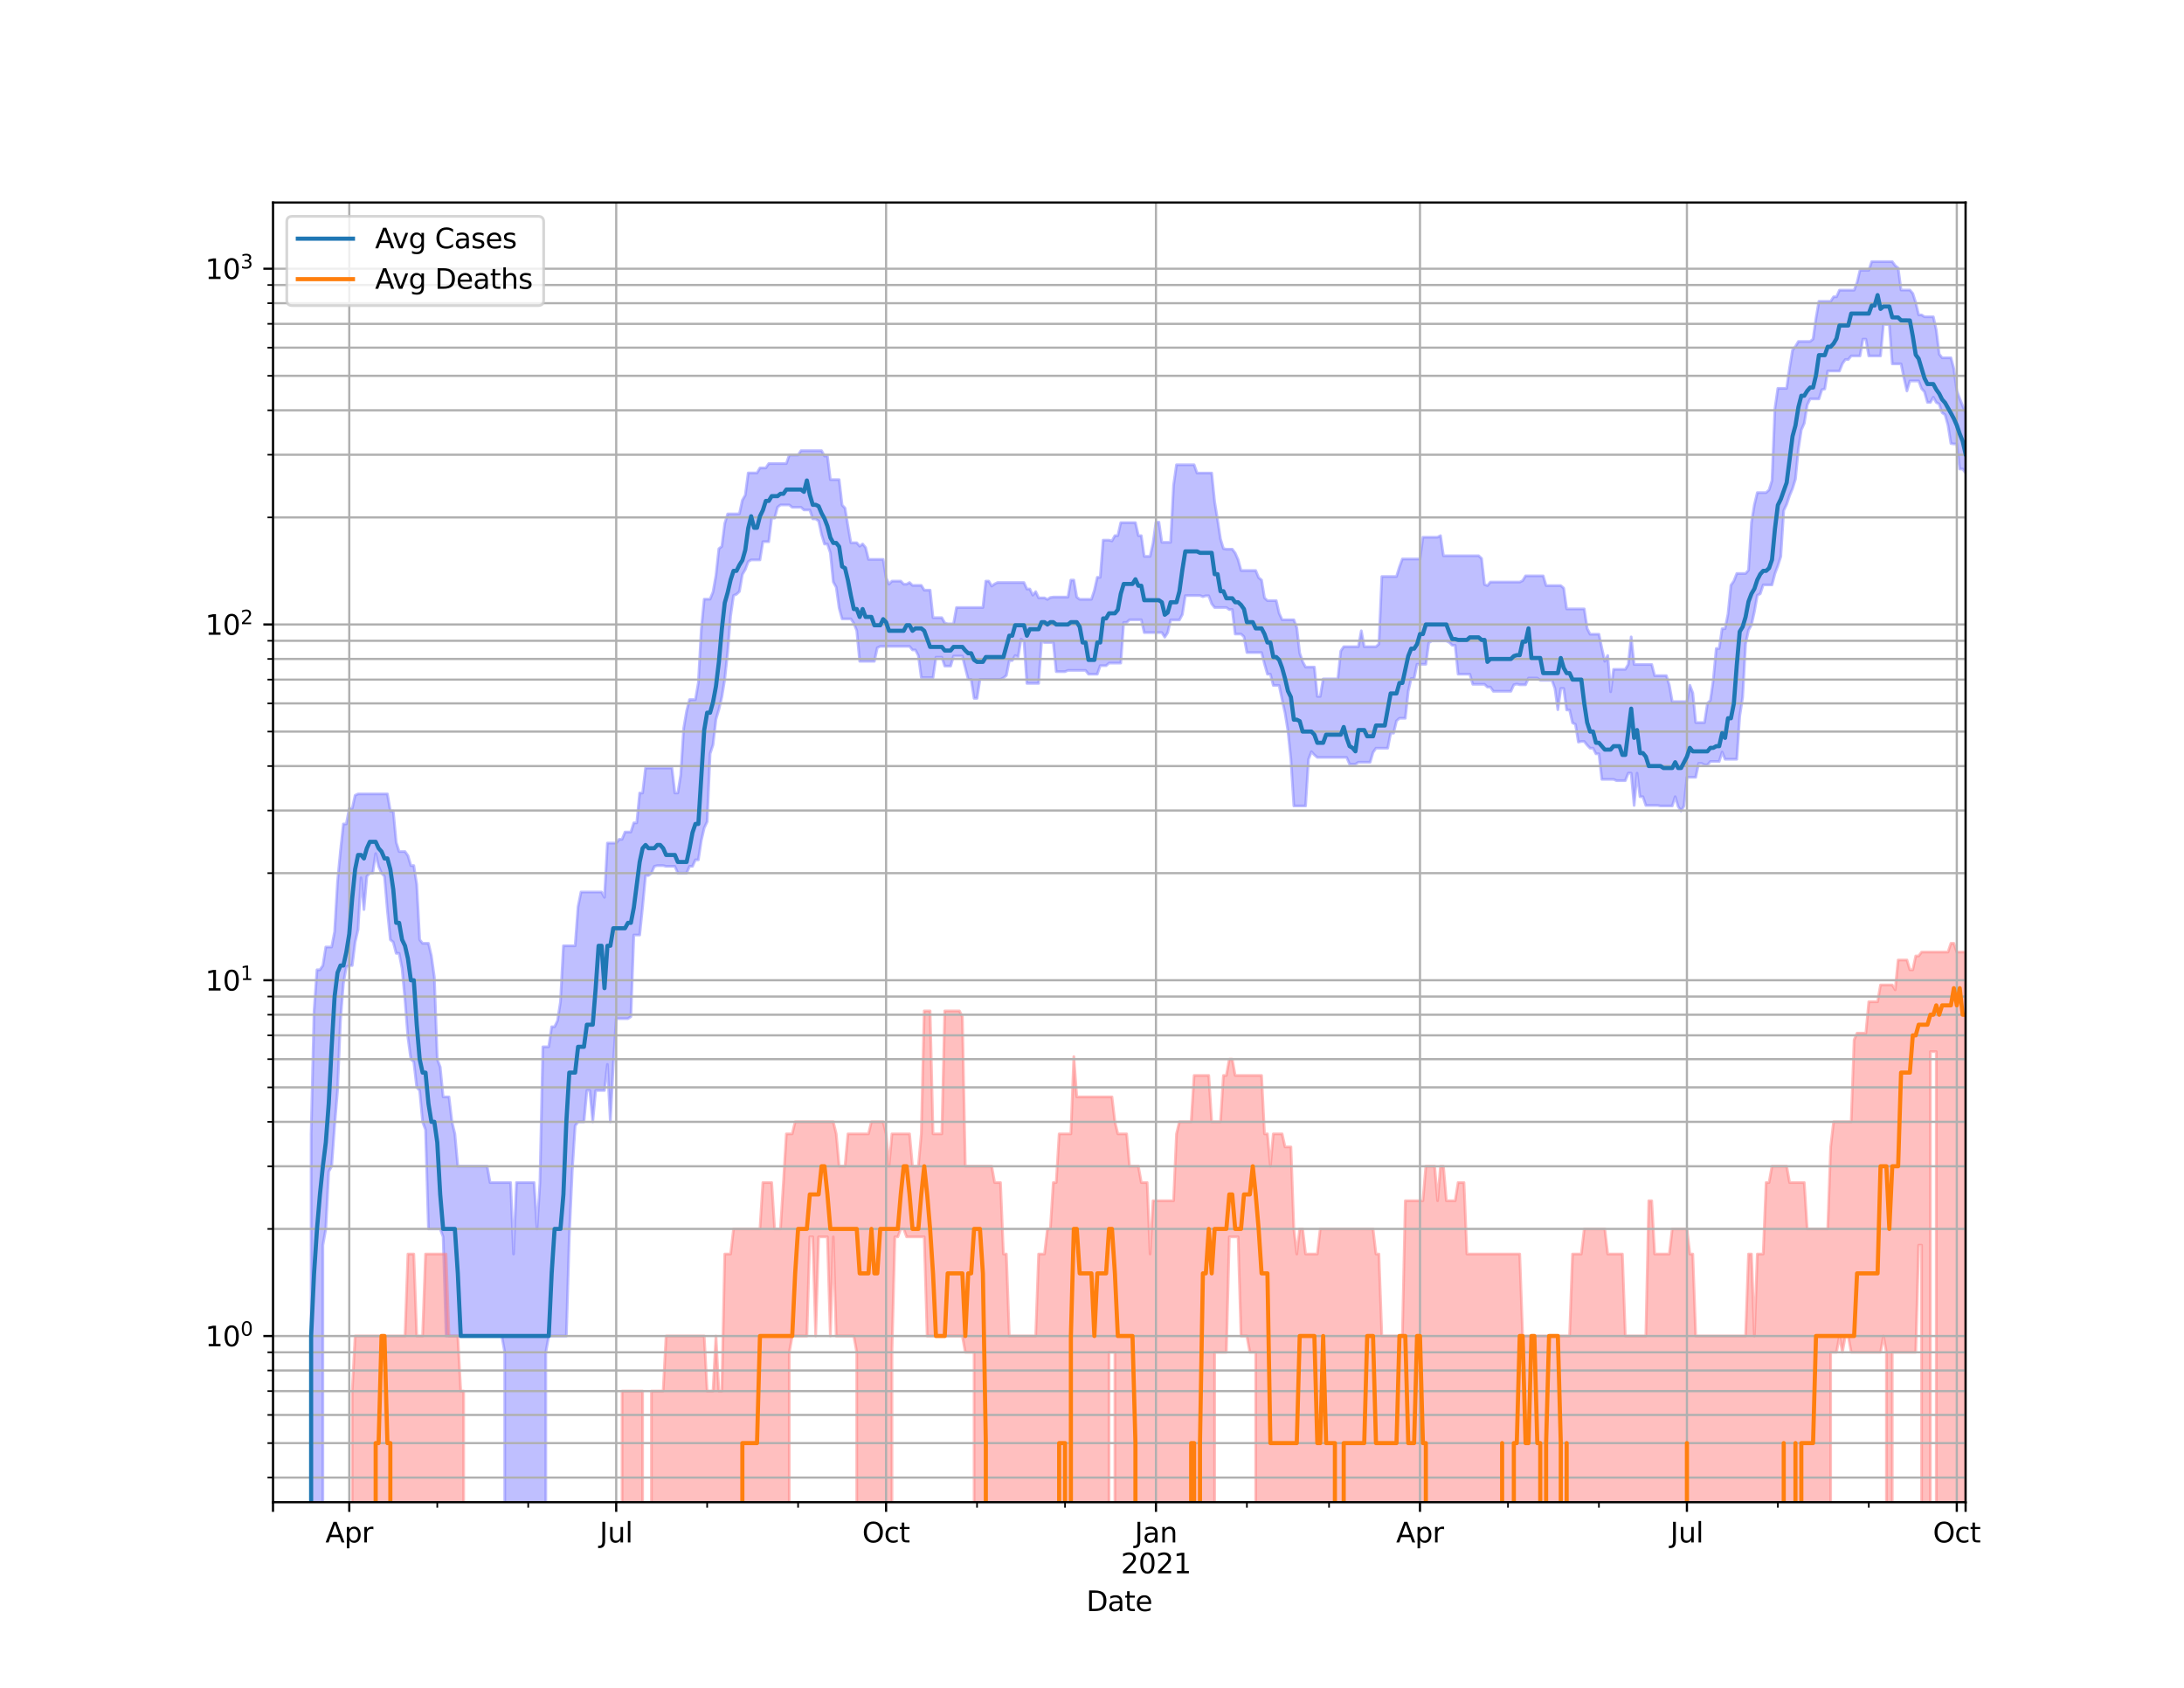 <?xml version="1.0" encoding="utf-8" standalone="no"?>
<!DOCTYPE svg PUBLIC "-//W3C//DTD SVG 1.1//EN"
  "http://www.w3.org/Graphics/SVG/1.1/DTD/svg11.dtd">
<svg height="612pt" version="1.1" viewBox="0 0 792 612" width="792pt" xmlns="http://www.w3.org/2000/svg" xmlns:xlink="http://www.w3.org/1999/xlink">
 <defs>
  <style type="text/css">*{stroke-linecap:butt;stroke-linejoin:round;}</style>
 </defs>
 <g id="figure_1">
  <g id="patch_1">
   <path d="M 0 612 
L 792 612 
L 792 0 
L 0 0 
z
" style="fill:#ffffff;"/>
  </g>
  <g id="axes_1">
   <g id="patch_2">
    <path d="M 99 544.68 
L 712.8 544.68 
L 712.8 73.44 
L 99 73.44 
z
" style="fill:#ffffff;"/>
   </g>
   <g id="PolyCollection_1">
    <path clip-path="url(#p68e2955192)" d="M 99 129481.013 
L 99 129481.013 
L 100.064 129481.013 
L 101.128 129481.013 
L 102.191 129481.013 
L 103.255 129481.013 
L 104.319 129481.013 
L 105.383 129481.013 
L 106.446 129481.013 
L 107.51 129481.013 
L 108.574 129481.013 
L 109.638 129481.013 
L 110.702 129481.013 
L 111.765 129481.013 
L 112.829 411.132 
L 113.893 366.549 
L 114.957 351.641 
L 116.02 351.641 
L 117.084 350.092 
L 118.148 343.38 
L 119.212 343.38 
L 120.276 343.38 
L 121.339 337.795 
L 122.403 319.769 
L 123.467 308.527 
L 124.531 298.759 
L 125.594 298.759 
L 126.658 293.143 
L 127.722 293.143 
L 128.786 288.376 
L 129.85 287.87 
L 130.913 287.87 
L 131.977 287.87 
L 133.041 287.87 
L 134.105 287.87 
L 135.168 287.87 
L 136.232 287.87 
L 137.296 287.87 
L 138.36 287.87 
L 139.424 287.87 
L 140.487 287.87 
L 141.551 294.072 
L 142.615 294.072 
L 143.679 305.46 
L 144.742 308.77 
L 145.806 308.77 
L 146.87 308.77 
L 147.934 310.251 
L 148.998 313.866 
L 150.061 313.866 
L 151.125 320.665 
L 152.189 340.733 
L 153.253 342.041 
L 154.316 342.041 
L 155.38 342.041 
L 156.444 346.636 
L 157.508 354.322 
L 158.572 384.049 
L 159.635 386.923 
L 160.699 397.73 
L 161.763 397.73 
L 162.827 397.73 
L 163.89 406.764 
L 164.954 411.132 
L 166.018 422.881 
L 167.082 422.881 
L 168.146 422.881 
L 169.209 422.881 
L 170.273 422.881 
L 171.337 422.881 
L 172.401 422.881 
L 173.464 422.881 
L 174.528 422.881 
L 175.592 422.881 
L 176.656 422.881 
L 177.72 428.784 
L 178.783 428.784 
L 179.847 428.784 
L 180.911 428.784 
L 181.975 428.784 
L 183.038 428.784 
L 184.102 428.784 
L 185.166 428.784 
L 186.23 454.701 
L 187.294 428.784 
L 188.357 428.784 
L 189.421 428.784 
L 190.485 428.784 
L 191.549 428.784 
L 192.612 428.784 
L 193.676 428.784 
L 194.74 445.596 
L 195.804 428.784 
L 196.868 379.565 
L 197.931 379.565 
L 198.995 379.565 
L 200.059 372.3 
L 201.123 372.3 
L 202.186 370.074 
L 203.25 363.233 
L 204.314 342.931 
L 205.378 342.931 
L 206.442 342.931 
L 207.505 342.931 
L 208.569 342.931 
L 209.633 328.752 
L 210.697 323.444 
L 211.76 323.444 
L 212.824 323.444 
L 213.888 323.444 
L 214.952 323.444 
L 216.016 323.444 
L 217.079 323.444 
L 218.143 323.444 
L 219.207 325.376 
L 220.271 305.69 
L 221.334 305.69 
L 222.398 305.69 
L 223.462 305.69 
L 224.526 304.323 
L 225.59 304.323 
L 226.653 301.686 
L 227.717 301.686 
L 228.781 301.686 
L 229.845 298.353 
L 230.908 298.353 
L 231.972 287.536 
L 233.036 287.536 
L 234.1 278.473 
L 235.164 278.473 
L 236.227 278.473 
L 237.291 278.473 
L 238.355 278.473 
L 239.419 278.473 
L 240.482 278.473 
L 241.546 278.473 
L 242.61 278.473 
L 243.674 278.473 
L 244.738 287.536 
L 245.801 287.536 
L 246.865 280.937 
L 247.929 264.048 
L 248.993 257.828 
L 250.056 253.669 
L 251.12 253.669 
L 252.184 253.669 
L 253.248 247.549 
L 254.312 228.199 
L 255.375 217.257 
L 256.439 217.257 
L 257.503 217.257 
L 258.567 214.656 
L 259.631 208.676 
L 260.694 198.96 
L 261.758 198.143 
L 262.822 189.803 
L 263.886 186.357 
L 264.949 186.357 
L 266.013 186.357 
L 267.077 186.357 
L 268.141 186.274 
L 269.205 181.379 
L 270.268 179.53 
L 271.332 171.479 
L 272.396 171.479 
L 273.46 171.479 
L 274.523 171.479 
L 275.587 169.681 
L 276.651 169.681 
L 277.715 169.681 
L 278.779 168.077 
L 279.842 168.077 
L 280.906 168.077 
L 281.97 168.077 
L 283.034 168.077 
L 284.097 168.077 
L 285.161 168.077 
L 286.225 165 
L 287.289 165 
L 288.353 165 
L 289.416 165 
L 290.48 163.395 
L 291.544 163.395 
L 292.608 163.395 
L 293.671 163.395 
L 294.735 163.395 
L 295.799 163.395 
L 296.863 163.395 
L 297.927 163.395 
L 298.99 165.338 
L 300.054 165.338 
L 301.118 173.905 
L 302.182 173.905 
L 303.245 173.905 
L 304.309 173.905 
L 305.373 183.136 
L 306.437 184.233 
L 307.501 190.802 
L 308.564 196.807 
L 309.628 196.807 
L 310.692 196.807 
L 311.756 198.042 
L 312.819 197.238 
L 313.883 198.516 
L 314.947 202.831 
L 316.011 202.831 
L 317.075 202.831 
L 318.138 202.831 
L 319.202 202.831 
L 320.266 202.831 
L 321.33 209.539 
L 322.393 211.823 
L 323.457 210.712 
L 324.521 210.712 
L 325.585 210.712 
L 326.649 210.712 
L 327.712 211.823 
L 328.776 211.823 
L 329.84 211.222 
L 330.904 212.256 
L 331.967 212.256 
L 333.031 212.256 
L 334.095 212.256 
L 335.159 213.979 
L 336.223 213.979 
L 337.286 213.979 
L 338.35 223.969 
L 339.414 223.969 
L 340.478 223.969 
L 341.541 223.969 
L 342.605 225.878 
L 343.669 226.211 
L 344.733 226.211 
L 345.797 226.211 
L 346.86 220.286 
L 347.924 220.286 
L 348.988 220.286 
L 350.052 220.286 
L 351.115 220.286 
L 352.179 220.286 
L 353.243 220.286 
L 354.307 220.286 
L 355.371 220.286 
L 356.434 220.286 
L 357.498 210.712 
L 358.562 210.712 
L 359.626 212.518 
L 360.689 211.737 
L 361.753 211.222 
L 362.817 211.222 
L 363.881 211.222 
L 364.945 211.222 
L 366.008 211.222 
L 367.072 211.222 
L 368.136 211.222 
L 369.2 211.222 
L 370.263 211.222 
L 371.327 211.222 
L 372.391 213.577 
L 373.455 213.577 
L 374.519 215.802 
L 375.582 214.52 
L 376.646 216.784 
L 377.71 216.784 
L 378.774 216.784 
L 379.837 217.353 
L 380.901 216.643 
L 381.965 216.502 
L 383.029 216.502 
L 384.093 216.502 
L 385.156 216.502 
L 386.22 216.502 
L 387.284 216.502 
L 388.348 210.332 
L 389.411 210.332 
L 390.475 216.502 
L 391.539 217.305 
L 392.603 217.305 
L 393.667 217.305 
L 394.73 217.305 
L 395.794 217.305 
L 396.858 214.069 
L 397.922 209.333 
L 398.985 209.333 
L 400.049 195.858 
L 401.113 195.858 
L 402.177 195.858 
L 403.241 196.15 
L 404.304 194.226 
L 405.368 194.226 
L 406.432 189.512 
L 407.496 189.512 
L 408.559 189.512 
L 409.623 189.512 
L 410.687 189.512 
L 411.751 189.512 
L 412.815 194.226 
L 413.878 194.226 
L 414.942 201.738 
L 416.006 201.738 
L 417.07 201.738 
L 418.133 196.939 
L 419.197 189.338 
L 420.261 189.338 
L 421.325 196.642 
L 422.389 196.642 
L 423.452 196.642 
L 424.516 196.642 
L 425.58 175.915 
L 426.644 168.514 
L 427.707 168.514 
L 428.771 168.514 
L 429.835 168.514 
L 430.899 168.514 
L 431.963 168.514 
L 433.026 168.514 
L 434.09 171.522 
L 435.154 171.522 
L 436.218 171.522 
L 437.281 171.522 
L 438.345 171.522 
L 439.409 171.522 
L 440.473 181.984 
L 441.537 188.478 
L 442.6 195.469 
L 443.664 198.926 
L 444.728 199.132 
L 445.792 199.132 
L 446.855 199.132 
L 447.919 200.526 
L 448.983 202.941 
L 450.047 206.869 
L 451.111 206.869 
L 452.174 206.869 
L 453.238 206.869 
L 454.302 206.869 
L 455.366 206.869 
L 456.429 209.457 
L 457.493 210.332 
L 458.557 216.784 
L 459.621 217.783 
L 460.685 217.783 
L 461.748 217.783 
L 462.812 217.783 
L 463.876 222.383 
L 464.94 224.725 
L 466.003 224.725 
L 467.067 224.725 
L 468.131 224.725 
L 469.195 224.725 
L 470.259 227.567 
L 471.322 236.806 
L 472.386 239.925 
L 473.45 241.883 
L 474.514 241.883 
L 475.577 241.883 
L 476.641 241.883 
L 477.705 252.498 
L 478.769 252.498 
L 479.833 246.177 
L 480.896 246.177 
L 481.96 246.177 
L 483.024 246.177 
L 484.088 246.177 
L 485.151 246.177 
L 486.215 236.069 
L 487.279 234.495 
L 488.343 234.495 
L 489.407 234.495 
L 490.47 234.495 
L 491.534 234.495 
L 492.598 234.495 
L 493.662 228.722 
L 494.725 234.495 
L 495.789 234.495 
L 496.853 234.495 
L 497.917 234.495 
L 498.981 234.495 
L 500.044 233.533 
L 501.108 209.044 
L 502.172 209.044 
L 503.236 209.044 
L 504.299 209.044 
L 505.363 209.044 
L 506.427 209.044 
L 507.491 205.58 
L 508.555 202.684 
L 509.618 202.684 
L 510.682 202.684 
L 511.746 202.684 
L 512.81 202.684 
L 513.873 202.684 
L 514.937 202.684 
L 516.001 194.797 
L 517.065 194.797 
L 518.129 194.797 
L 519.192 194.797 
L 520.256 194.797 
L 521.32 194.797 
L 522.384 194.226 
L 523.447 201.523 
L 524.511 201.523 
L 525.575 201.523 
L 526.639 201.523 
L 527.703 201.523 
L 528.766 201.523 
L 529.83 201.523 
L 530.894 201.523 
L 531.958 201.523 
L 533.021 201.523 
L 534.085 201.523 
L 535.149 201.523 
L 536.213 201.523 
L 537.277 202.501 
L 538.34 211.953 
L 539.404 212.343 
L 540.468 211.051 
L 541.532 211.051 
L 542.595 211.051 
L 543.659 211.051 
L 544.723 211.051 
L 545.787 211.051 
L 546.851 211.051 
L 547.914 211.051 
L 548.978 211.051 
L 550.042 211.051 
L 551.106 211.051 
L 552.169 210.543 
L 553.233 208.799 
L 554.297 208.799 
L 555.361 208.799 
L 556.425 208.799 
L 557.488 208.799 
L 558.552 208.799 
L 559.616 208.799 
L 560.68 212.343 
L 561.744 212.343 
L 562.807 212.343 
L 563.871 212.343 
L 564.935 212.343 
L 565.999 212.343 
L 567.062 213.266 
L 568.126 220.791 
L 569.19 220.791 
L 570.254 220.791 
L 571.318 220.791 
L 572.381 220.791 
L 573.445 220.791 
L 574.509 220.791 
L 575.573 227.911 
L 576.636 229.961 
L 577.7 229.961 
L 578.764 229.961 
L 579.828 229.961 
L 580.892 235.08 
L 581.955 239.783 
L 583.019 237.69 
L 584.083 250.828 
L 585.147 242.701 
L 586.21 242.701 
L 587.274 242.701 
L 588.338 242.701 
L 589.402 242.701 
L 590.466 240.932 
L 591.529 230.924 
L 592.593 240.932 
L 593.657 240.932 
L 594.721 240.932 
L 595.784 240.932 
L 596.848 240.932 
L 597.912 240.932 
L 598.976 240.932 
L 600.04 244.994 
L 601.103 244.994 
L 602.167 244.994 
L 603.231 244.994 
L 604.295 244.994 
L 605.358 248.454 
L 606.422 254.403 
L 607.486 254.403 
L 608.55 254.403 
L 609.614 254.403 
L 610.677 254.403 
L 611.741 254.403 
L 612.805 248.454 
L 613.869 251.262 
L 614.932 262.002 
L 615.996 262.002 
L 617.06 262.002 
L 618.124 262.002 
L 619.188 255.053 
L 620.251 253.943 
L 621.315 246.417 
L 622.379 235.146 
L 623.443 235.146 
L 624.506 227.968 
L 625.57 227.968 
L 626.634 222.645 
L 627.698 212.213 
L 628.762 210.67 
L 629.825 207.946 
L 630.889 207.946 
L 631.953 207.946 
L 633.017 207.946 
L 634.08 206.751 
L 635.144 189.483 
L 636.208 183.007 
L 637.272 178.616 
L 638.336 178.616 
L 639.399 178.616 
L 640.463 178.616 
L 641.527 177.623 
L 642.591 174.235 
L 643.654 148.131 
L 644.718 140.82 
L 645.782 140.82 
L 646.846 140.82 
L 647.91 140.82 
L 648.973 133.377 
L 650.037 126.95 
L 651.101 125.6 
L 652.165 123.814 
L 653.228 123.814 
L 654.292 123.814 
L 655.356 123.814 
L 656.42 123.814 
L 657.484 122.959 
L 658.547 115.431 
L 659.611 109.278 
L 660.675 109.278 
L 661.739 109.278 
L 662.802 109.278 
L 663.866 109.278 
L 664.93 107.614 
L 665.994 107.614 
L 667.058 105.221 
L 668.121 105.221 
L 669.185 105.221 
L 670.249 105.221 
L 671.313 105.221 
L 672.376 105.221 
L 673.44 102.452 
L 674.504 98.001 
L 675.568 98.001 
L 676.632 98.001 
L 677.695 98.001 
L 678.759 94.86 
L 679.823 94.86 
L 680.887 94.86 
L 681.95 94.86 
L 683.014 94.86 
L 684.078 94.86 
L 685.142 94.86 
L 686.206 94.86 
L 687.269 96.324 
L 688.333 97.187 
L 689.397 105.169 
L 690.461 105.169 
L 691.524 105.169 
L 692.588 105.169 
L 693.652 106.405 
L 694.716 109.737 
L 695.78 114.179 
L 696.843 114.179 
L 697.907 114.87 
L 698.971 114.87 
L 700.035 114.87 
L 701.098 114.87 
L 702.162 119.641 
L 703.226 128.401 
L 704.29 129.732 
L 705.354 129.732 
L 706.417 129.732 
L 707.481 129.732 
L 708.545 133.719 
L 709.609 141.702 
L 710.672 144.512 
L 711.736 147.183 
L 712.8 149.746 
L 712.8 171.437 
L 712.8 171.437 
L 711.736 170.069 
L 710.672 170.069 
L 709.609 160.976 
L 708.545 160.976 
L 707.481 160.819 
L 706.417 154.194 
L 705.354 150.391 
L 704.29 149.661 
L 703.226 146.507 
L 702.162 145.931 
L 701.098 144.021 
L 700.035 145.905 
L 698.971 145.905 
L 697.907 142.086 
L 696.843 140.905 
L 695.78 138.127 
L 694.716 138.127 
L 693.652 138.127 
L 692.588 138.127 
L 691.524 141.763 
L 690.461 137.094 
L 689.397 131.938 
L 688.333 131.938 
L 687.269 131.938 
L 686.206 131.938 
L 685.142 117.653 
L 684.078 117.653 
L 683.014 117.556 
L 681.95 129.058 
L 680.887 129.058 
L 679.823 129.058 
L 678.759 129.058 
L 677.695 129.058 
L 676.632 122.977 
L 675.568 122.977 
L 674.504 129.058 
L 673.44 129.058 
L 672.376 129.058 
L 671.313 129.058 
L 670.249 130.363 
L 669.185 130.363 
L 668.121 131.865 
L 667.058 134.527 
L 665.994 134.527 
L 664.93 134.527 
L 663.866 134.527 
L 662.802 134.527 
L 661.739 141.027 
L 660.675 141.284 
L 659.611 144.629 
L 658.547 144.629 
L 657.484 144.629 
L 656.42 144.629 
L 655.356 146.844 
L 654.292 153.488 
L 653.228 155.869 
L 652.165 162.835 
L 651.101 173.708 
L 650.037 177.156 
L 648.973 179.7 
L 647.91 182.852 
L 646.846 185.11 
L 645.782 201.811 
L 644.718 205.157 
L 643.654 207.987 
L 642.591 212.083 
L 641.527 212.083 
L 640.463 212.083 
L 639.399 212.083 
L 638.336 215.295 
L 637.272 215.849 
L 636.208 221.762 
L 635.144 226.603 
L 634.08 228.489 
L 633.017 233.469 
L 631.953 252.855 
L 630.889 259.623 
L 629.825 275.302 
L 628.762 275.302 
L 627.698 275.302 
L 626.634 275.302 
L 625.57 275.302 
L 624.506 272.684 
L 623.443 276.112 
L 622.379 276.112 
L 621.315 276.112 
L 620.251 276.112 
L 619.188 277.349 
L 618.124 277.349 
L 617.06 276.796 
L 615.996 276.796 
L 614.932 281.833 
L 613.869 281.833 
L 612.805 281.833 
L 611.741 281.833 
L 610.677 292.229 
L 609.614 294.072 
L 608.55 292.41 
L 607.486 288.886 
L 606.422 292.229 
L 605.358 292.229 
L 604.295 292.229 
L 603.231 292.229 
L 602.167 292.229 
L 601.103 292.048 
L 600.04 292.048 
L 598.976 292.048 
L 597.912 292.048 
L 596.848 292.048 
L 595.784 288.886 
L 594.721 288.886 
L 593.657 280.347 
L 592.593 292.048 
L 591.529 280.347 
L 590.466 280.347 
L 589.402 283.051 
L 588.338 283.051 
L 587.274 283.051 
L 586.21 283.051 
L 585.147 282.592 
L 584.083 282.592 
L 583.019 282.592 
L 581.955 282.592 
L 580.892 282.592 
L 579.828 273.327 
L 578.764 273.327 
L 577.7 271.294 
L 576.636 271.294 
L 575.573 270.182 
L 574.509 268.853 
L 573.445 268.853 
L 572.381 269.092 
L 571.318 262.64 
L 570.254 262.108 
L 569.19 257.437 
L 568.126 257.437 
L 567.062 249.628 
L 565.999 249.628 
L 564.935 257.34 
L 563.871 249.628 
L 562.807 246.657 
L 561.744 246.657 
L 560.68 246.657 
L 559.616 246.657 
L 558.552 246.657 
L 557.488 245.859 
L 556.425 245.859 
L 555.361 245.859 
L 554.297 245.859 
L 553.233 248.288 
L 552.169 248.288 
L 551.106 248.288 
L 550.042 248.041 
L 548.978 248.288 
L 547.914 250.655 
L 546.851 250.655 
L 545.787 250.655 
L 544.723 250.655 
L 543.659 250.655 
L 542.595 250.655 
L 541.532 250.655 
L 540.468 249.122 
L 539.404 249.122 
L 538.34 248.123 
L 537.277 248.123 
L 536.213 248.123 
L 535.149 248.123 
L 534.085 248.123 
L 533.021 244.451 
L 531.958 244.451 
L 530.894 244.451 
L 529.83 244.451 
L 528.766 244.451 
L 527.703 233.98 
L 526.639 233.98 
L 525.575 232.964 
L 524.511 232.4 
L 523.447 232.4 
L 522.384 232.4 
L 521.32 232.4 
L 520.256 232.4 
L 519.192 232.4 
L 518.129 233.09 
L 517.065 240.859 
L 516.001 240.859 
L 514.937 240.859 
L 513.873 240.859 
L 512.81 246.018 
L 511.746 246.018 
L 510.682 250.655 
L 509.618 260.439 
L 508.555 260.439 
L 507.491 260.439 
L 506.427 261.372 
L 505.363 265.83 
L 504.299 265.83 
L 503.236 271.294 
L 502.172 271.294 
L 501.108 271.294 
L 500.044 271.294 
L 498.981 271.294 
L 497.917 272.812 
L 496.853 276.385 
L 495.789 276.385 
L 494.725 276.385 
L 493.662 276.385 
L 492.598 276.385 
L 491.534 277.072 
L 490.47 277.072 
L 489.407 277.072 
L 488.343 274.636 
L 487.279 274.636 
L 486.215 274.636 
L 485.151 274.636 
L 484.088 274.636 
L 483.024 274.636 
L 481.96 274.636 
L 480.896 274.636 
L 479.833 274.636 
L 478.769 274.636 
L 477.705 274.636 
L 476.641 273.716 
L 475.577 272.556 
L 474.514 275.302 
L 473.45 292.229 
L 472.386 292.229 
L 471.322 292.229 
L 470.259 292.229 
L 469.195 292.229 
L 468.131 275.302 
L 467.067 265.043 
L 466.003 258.519 
L 464.94 253.669 
L 463.876 248.537 
L 462.812 248.537 
L 461.748 248.537 
L 460.685 244.451 
L 459.621 244.451 
L 458.557 240.715 
L 457.493 236.604 
L 456.429 236.604 
L 455.366 236.604 
L 454.302 236.604 
L 453.238 236.604 
L 452.174 236.604 
L 451.111 230.863 
L 450.047 229.901 
L 448.983 229.901 
L 447.919 229.901 
L 446.855 220.994 
L 445.792 221.045 
L 444.728 220.286 
L 443.664 220.286 
L 442.6 220.286 
L 441.537 220.286 
L 440.473 220.286 
L 439.409 218.947 
L 438.345 216.034 
L 437.281 216.034 
L 436.218 216.361 
L 435.154 215.941 
L 434.09 215.941 
L 433.026 215.941 
L 431.963 215.941 
L 430.899 215.941 
L 429.835 215.988 
L 428.771 222.802 
L 427.707 224.779 
L 426.644 224.779 
L 425.58 224.779 
L 424.516 224.779 
L 423.452 229.368 
L 422.389 231.045 
L 421.325 229.368 
L 420.261 229.368 
L 419.197 229.368 
L 418.133 229.368 
L 417.07 229.368 
L 416.006 229.368 
L 414.942 229.368 
L 413.878 224.725 
L 412.815 224.725 
L 411.751 224.725 
L 410.687 224.725 
L 409.623 224.725 
L 408.559 225.711 
L 407.496 225.711 
L 406.432 240.426 
L 405.368 240.426 
L 404.304 240.426 
L 403.241 240.426 
L 402.177 240.426 
L 401.113 241.369 
L 400.049 241.369 
L 398.985 241.369 
L 397.922 244.451 
L 396.858 244.451 
L 395.794 244.451 
L 394.73 244.451 
L 393.667 243.077 
L 392.603 243.077 
L 391.539 243.077 
L 390.475 243.077 
L 389.411 243.077 
L 388.348 243.077 
L 387.284 243.077 
L 386.22 243.531 
L 385.156 243.531 
L 384.093 243.531 
L 383.029 243.531 
L 381.965 232.964 
L 380.901 232.964 
L 379.837 232.964 
L 378.774 232.964 
L 377.71 232.525 
L 376.646 247.794 
L 375.582 247.794 
L 374.519 247.794 
L 373.455 247.794 
L 372.391 247.794 
L 371.327 232.525 
L 370.263 231.719 
L 369.2 238.24 
L 368.136 237.69 
L 367.072 239.499 
L 366.008 239.499 
L 364.945 244.916 
L 363.881 245.78 
L 362.817 246.337 
L 361.753 246.337 
L 360.689 246.337 
L 359.626 246.337 
L 358.562 246.337 
L 357.498 246.337 
L 356.434 246.337 
L 355.371 246.337 
L 354.307 253.216 
L 353.243 253.216 
L 352.179 246.337 
L 351.115 246.337 
L 350.052 242.179 
L 348.988 237.895 
L 347.924 237.895 
L 346.86 237.895 
L 345.797 237.895 
L 344.733 241.516 
L 343.669 241.516 
L 342.605 241.516 
L 341.541 238.309 
L 340.478 238.309 
L 339.414 238.309 
L 338.35 245.701 
L 337.286 245.701 
L 336.223 245.701 
L 335.159 245.701 
L 334.095 245.701 
L 333.031 237.69 
L 331.967 235.672 
L 330.904 235.672 
L 329.84 234.366 
L 328.776 234.366 
L 327.712 234.366 
L 326.649 234.366 
L 325.585 234.366 
L 324.521 234.366 
L 323.457 234.366 
L 322.393 234.366 
L 321.33 234.366 
L 320.266 234.366 
L 319.202 234.366 
L 318.138 234.884 
L 317.075 239.783 
L 316.011 239.783 
L 314.947 239.783 
L 313.883 239.783 
L 312.819 239.783 
L 311.756 239.783 
L 310.692 228.664 
L 309.628 226.044 
L 308.564 224.4 
L 307.501 224.4 
L 306.437 224.4 
L 305.373 224.4 
L 304.309 220.488 
L 303.245 212.912 
L 302.182 211.009 
L 301.118 200.455 
L 300.054 197.271 
L 298.99 197.271 
L 297.927 193.787 
L 296.863 188.907 
L 295.799 188.138 
L 294.735 188.138 
L 293.671 184.896 
L 292.608 184.896 
L 291.544 184.896 
L 290.48 183.944 
L 289.416 183.944 
L 288.353 183.944 
L 287.289 183.944 
L 286.225 183.084 
L 285.161 183.084 
L 284.097 183.084 
L 283.034 183.084 
L 281.97 183.891 
L 280.906 187.856 
L 279.842 187.856 
L 278.779 196.412 
L 277.715 196.412 
L 276.651 196.412 
L 275.587 203.015 
L 274.523 203.015 
L 273.46 203.015 
L 272.396 203.015 
L 271.332 203.645 
L 270.268 206.515 
L 269.205 208.31 
L 268.141 214.474 
L 267.077 215.479 
L 266.013 215.941 
L 264.949 223.276 
L 263.886 236.403 
L 262.822 246.257 
L 261.758 252.766 
L 260.694 257.242 
L 259.631 260.852 
L 258.567 270.06 
L 257.503 273.327 
L 256.439 297.95 
L 255.375 300.204 
L 254.312 304.775 
L 253.248 311.772 
L 252.184 311.772 
L 251.12 314.134 
L 250.056 314.134 
L 248.993 316.6 
L 247.929 316.6 
L 246.865 316.6 
L 245.801 316.6 
L 244.738 314.134 
L 243.674 314.134 
L 242.61 314.134 
L 241.546 314.134 
L 240.482 313.866 
L 239.419 313.866 
L 238.355 313.866 
L 237.291 314.134 
L 236.227 316.6 
L 235.164 317.446 
L 234.1 317.446 
L 233.036 328.752 
L 231.972 339.035 
L 230.908 339.035 
L 229.845 339.035 
L 228.781 368.637 
L 227.717 369.351 
L 226.653 369.351 
L 225.59 369.351 
L 224.526 369.351 
L 223.462 369.351 
L 222.398 385.949 
L 221.334 406.764 
L 220.271 385.949 
L 219.207 395.395 
L 218.143 395.395 
L 217.079 395.395 
L 216.016 395.395 
L 214.952 406.764 
L 213.888 395.395 
L 212.824 395.395 
L 211.76 406.764 
L 210.697 406.764 
L 209.633 406.764 
L 208.569 408.183 
L 207.505 424.78 
L 206.442 448.47 
L 205.378 484.428 
L 204.314 484.428 
L 203.25 484.428 
L 202.186 484.428 
L 201.123 484.428 
L 200.059 484.428 
L 198.995 484.428 
L 197.931 490.331 
L 196.868 129481.013 
L 195.804 129481.013 
L 194.74 129481.013 
L 193.676 129481.013 
L 192.612 129481.013 
L 191.549 129481.013 
L 190.485 129481.013 
L 189.421 129481.013 
L 188.357 129481.013 
L 187.294 129481.013 
L 186.23 129481.013 
L 185.166 129481.013 
L 184.102 129481.013 
L 183.038 490.331 
L 181.975 484.428 
L 180.911 484.428 
L 179.847 484.428 
L 178.783 484.428 
L 177.72 484.428 
L 176.656 484.428 
L 175.592 484.428 
L 174.528 484.428 
L 173.464 484.428 
L 172.401 484.428 
L 171.337 484.428 
L 170.273 484.428 
L 169.209 484.428 
L 168.146 484.428 
L 167.082 484.428 
L 166.018 484.428 
L 164.954 484.428 
L 163.89 484.428 
L 162.827 484.428 
L 161.763 484.428 
L 160.699 448.47 
L 159.635 445.596 
L 158.572 445.596 
L 157.508 445.596 
L 156.444 445.596 
L 155.38 445.596 
L 154.316 409.638 
L 153.253 406.764 
L 152.189 395.395 
L 151.125 394.263 
L 150.061 384.991 
L 148.998 384.049 
L 147.934 376.219 
L 146.87 362.593 
L 145.806 351.12 
L 144.742 345.686 
L 143.679 345.686 
L 142.615 341.602 
L 141.551 340.733 
L 140.487 330.161 
L 139.424 317.732 
L 138.36 316.6 
L 137.296 314.134 
L 136.232 309.505 
L 135.168 316.6 
L 134.105 316.6 
L 133.041 317.732 
L 131.977 329.805 
L 130.913 318.306 
L 129.85 336.983 
L 128.786 341.602 
L 127.722 350.092 
L 126.658 350.092 
L 125.594 350.604 
L 124.531 356.563 
L 123.467 370.074 
L 122.403 395.395 
L 121.339 408.183 
L 120.276 422.881 
L 119.212 424.78 
L 118.148 445.596 
L 117.084 451.499 
L 116.02 129481.013 
L 114.957 129481.013 
L 113.893 129481.013 
L 112.829 129481.013 
L 111.765 129481.013 
L 110.702 129481.013 
L 109.638 129481.013 
L 108.574 129481.013 
L 107.51 129481.013 
L 106.446 129481.013 
L 105.383 129481.013 
L 104.319 129481.013 
L 103.255 129481.013 
L 102.191 129481.013 
L 101.128 129481.013 
L 100.064 129481.013 
L 99 129481.013 
z
" style="fill:#8080ff;fill-opacity:0.5;stroke:#8080ff;stroke-opacity:0.5;"/>
   </g>
   <g id="PolyCollection_2">
    <path clip-path="url(#p68e2955192)" d="M 99 129481.013 
L 99 129481.013 
L 100.064 129481.013 
L 101.128 129481.013 
L 102.191 129481.013 
L 103.255 129481.013 
L 104.319 129481.013 
L 105.383 129481.013 
L 106.446 129481.013 
L 107.51 129481.013 
L 108.574 129481.013 
L 109.638 129481.013 
L 110.702 129481.013 
L 111.765 129481.013 
L 112.829 129481.013 
L 113.893 129481.013 
L 114.957 129481.013 
L 116.02 129481.013 
L 117.084 129481.013 
L 118.148 129481.013 
L 119.212 129481.013 
L 120.276 129481.013 
L 121.339 129481.013 
L 122.403 129481.013 
L 123.467 129481.013 
L 124.531 129481.013 
L 125.594 129481.013 
L 126.658 129481.013 
L 127.722 504.41 
L 128.786 484.428 
L 129.85 484.428 
L 130.913 484.428 
L 131.977 484.428 
L 133.041 484.428 
L 134.105 484.428 
L 135.168 484.428 
L 136.232 484.428 
L 137.296 484.428 
L 138.36 484.428 
L 139.424 484.428 
L 140.487 484.428 
L 141.551 484.428 
L 142.615 484.428 
L 143.679 484.428 
L 144.742 484.428 
L 145.806 484.428 
L 146.87 484.428 
L 147.934 454.701 
L 148.998 454.701 
L 150.061 454.701 
L 151.125 484.428 
L 152.189 484.428 
L 153.253 484.428 
L 154.316 454.701 
L 155.38 454.701 
L 156.444 454.701 
L 157.508 454.701 
L 158.572 454.701 
L 159.635 454.701 
L 160.699 454.701 
L 161.763 454.701 
L 162.827 484.428 
L 163.89 484.428 
L 164.954 484.428 
L 166.018 484.428 
L 167.082 504.41 
L 168.146 504.41 
L 169.209 129481.013 
L 170.273 129481.013 
L 171.337 129481.013 
L 172.401 129481.013 
L 173.464 129481.013 
L 174.528 129481.013 
L 175.592 129481.013 
L 176.656 129481.013 
L 177.72 129481.013 
L 178.783 129481.013 
L 179.847 129481.013 
L 180.911 129481.013 
L 181.975 129481.013 
L 183.038 129481.013 
L 184.102 129481.013 
L 185.166 129481.013 
L 186.23 129481.013 
L 187.294 129481.013 
L 188.357 129481.013 
L 189.421 129481.013 
L 190.485 129481.013 
L 191.549 129481.013 
L 192.612 129481.013 
L 193.676 129481.013 
L 194.74 129481.013 
L 195.804 129481.013 
L 196.868 129481.013 
L 197.931 129481.013 
L 198.995 129481.013 
L 200.059 129481.013 
L 201.123 129481.013 
L 202.186 129481.013 
L 203.25 129481.013 
L 204.314 129481.013 
L 205.378 129481.013 
L 206.442 129481.013 
L 207.505 129481.013 
L 208.569 129481.013 
L 209.633 129481.013 
L 210.697 129481.013 
L 211.76 129481.013 
L 212.824 129481.013 
L 213.888 129481.013 
L 214.952 129481.013 
L 216.016 129481.013 
L 217.079 129481.013 
L 218.143 129481.013 
L 219.207 129481.013 
L 220.271 129481.013 
L 221.334 129481.013 
L 222.398 129481.013 
L 223.462 129481.013 
L 224.526 129481.013 
L 225.59 504.41 
L 226.653 504.41 
L 227.717 504.41 
L 228.781 504.41 
L 229.845 504.41 
L 230.908 504.41 
L 231.972 504.41 
L 233.036 504.41 
L 234.1 129481.013 
L 235.164 129481.013 
L 236.227 504.41 
L 237.291 504.41 
L 238.355 504.41 
L 239.419 504.41 
L 240.482 504.41 
L 241.546 484.428 
L 242.61 484.428 
L 243.674 484.428 
L 244.738 484.428 
L 245.801 484.428 
L 246.865 484.428 
L 247.929 484.428 
L 248.993 484.428 
L 250.056 484.428 
L 251.12 484.428 
L 252.184 484.428 
L 253.248 484.428 
L 254.312 484.428 
L 255.375 484.428 
L 256.439 504.41 
L 257.503 504.41 
L 258.567 504.41 
L 259.631 484.428 
L 260.694 504.41 
L 261.758 504.41 
L 262.822 454.701 
L 263.886 454.701 
L 264.949 454.701 
L 266.013 445.596 
L 267.077 445.596 
L 268.141 445.596 
L 269.205 445.596 
L 270.268 445.596 
L 271.332 445.596 
L 272.396 445.596 
L 273.46 445.596 
L 274.523 445.596 
L 275.587 445.596 
L 276.651 428.784 
L 277.715 428.784 
L 278.779 428.784 
L 279.842 428.784 
L 280.906 445.596 
L 281.97 445.596 
L 283.034 445.596 
L 284.097 428.784 
L 285.161 411.132 
L 286.225 411.132 
L 287.289 411.132 
L 288.353 406.764 
L 289.416 406.764 
L 290.48 406.764 
L 291.544 406.764 
L 292.608 406.764 
L 293.671 406.764 
L 294.735 406.764 
L 295.799 406.764 
L 296.863 406.764 
L 297.927 406.764 
L 298.99 406.764 
L 300.054 406.764 
L 301.118 406.764 
L 302.182 406.764 
L 303.245 411.132 
L 304.309 422.881 
L 305.373 422.881 
L 306.437 422.881 
L 307.501 411.132 
L 308.564 411.132 
L 309.628 411.132 
L 310.692 411.132 
L 311.756 411.132 
L 312.819 411.132 
L 313.883 411.132 
L 314.947 411.132 
L 316.011 406.764 
L 317.075 406.764 
L 318.138 406.764 
L 319.202 406.764 
L 320.266 406.764 
L 321.33 411.132 
L 322.393 422.881 
L 323.457 411.132 
L 324.521 411.132 
L 325.585 411.132 
L 326.649 411.132 
L 327.712 411.132 
L 328.776 411.132 
L 329.84 411.132 
L 330.904 422.881 
L 331.967 422.881 
L 333.031 422.881 
L 334.095 411.132 
L 335.159 366.549 
L 336.223 366.549 
L 337.286 366.549 
L 338.35 411.132 
L 339.414 411.132 
L 340.478 411.132 
L 341.541 411.132 
L 342.605 366.549 
L 343.669 366.549 
L 344.733 366.549 
L 345.797 366.549 
L 346.86 366.549 
L 347.924 366.549 
L 348.988 368.637 
L 350.052 422.881 
L 351.115 422.881 
L 352.179 422.881 
L 353.243 422.881 
L 354.307 422.881 
L 355.371 422.881 
L 356.434 422.881 
L 357.498 422.881 
L 358.562 422.881 
L 359.626 422.881 
L 360.689 428.784 
L 361.753 428.784 
L 362.817 428.784 
L 363.881 454.701 
L 364.945 454.701 
L 366.008 484.428 
L 367.072 484.428 
L 368.136 484.428 
L 369.2 484.428 
L 370.263 484.428 
L 371.327 484.428 
L 372.391 484.428 
L 373.455 484.428 
L 374.519 484.428 
L 375.582 484.428 
L 376.646 454.701 
L 377.71 454.701 
L 378.774 454.701 
L 379.837 445.596 
L 380.901 445.596 
L 381.965 428.784 
L 383.029 428.784 
L 384.093 411.132 
L 385.156 411.132 
L 386.22 411.132 
L 387.284 411.132 
L 388.348 411.132 
L 389.411 383.123 
L 390.475 397.73 
L 391.539 397.73 
L 392.603 397.73 
L 393.667 397.73 
L 394.73 397.73 
L 395.794 397.73 
L 396.858 397.73 
L 397.922 397.73 
L 398.985 397.73 
L 400.049 397.73 
L 401.113 397.73 
L 402.177 397.73 
L 403.241 397.73 
L 404.304 406.764 
L 405.368 411.132 
L 406.432 411.132 
L 407.496 411.132 
L 408.559 411.132 
L 409.623 422.881 
L 410.687 422.881 
L 411.751 422.881 
L 412.815 422.881 
L 413.878 428.784 
L 414.942 428.784 
L 416.006 428.784 
L 417.07 454.701 
L 418.133 435.382 
L 419.197 435.382 
L 420.261 435.382 
L 421.325 435.382 
L 422.389 435.382 
L 423.452 435.382 
L 424.516 435.382 
L 425.58 435.382 
L 426.644 411.132 
L 427.707 406.764 
L 428.771 406.764 
L 429.835 406.764 
L 430.899 406.764 
L 431.963 406.764 
L 433.026 389.952 
L 434.09 389.952 
L 435.154 389.952 
L 436.218 389.952 
L 437.281 389.952 
L 438.345 389.952 
L 439.409 406.764 
L 440.473 406.764 
L 441.537 406.764 
L 442.6 406.764 
L 443.664 389.952 
L 444.728 389.952 
L 445.792 384.049 
L 446.855 384.049 
L 447.919 389.952 
L 448.983 389.952 
L 450.047 389.952 
L 451.111 389.952 
L 452.174 389.952 
L 453.238 389.952 
L 454.302 389.952 
L 455.366 389.952 
L 456.429 389.952 
L 457.493 389.952 
L 458.557 411.132 
L 459.621 411.132 
L 460.685 422.881 
L 461.748 411.132 
L 462.812 411.132 
L 463.876 411.132 
L 464.94 411.132 
L 466.003 415.869 
L 467.067 415.869 
L 468.131 415.869 
L 469.195 445.596 
L 470.259 454.701 
L 471.322 445.596 
L 472.386 445.596 
L 473.45 454.701 
L 474.514 454.701 
L 475.577 454.701 
L 476.641 454.701 
L 477.705 454.701 
L 478.769 445.596 
L 479.833 445.596 
L 480.896 445.596 
L 481.96 445.596 
L 483.024 445.596 
L 484.088 445.596 
L 485.151 445.596 
L 486.215 445.596 
L 487.279 445.596 
L 488.343 445.596 
L 489.407 445.596 
L 490.47 445.596 
L 491.534 445.596 
L 492.598 445.596 
L 493.662 445.596 
L 494.725 445.596 
L 495.789 445.596 
L 496.853 445.596 
L 497.917 445.596 
L 498.981 454.701 
L 500.044 454.701 
L 501.108 484.428 
L 502.172 484.428 
L 503.236 484.428 
L 504.299 484.428 
L 505.363 484.428 
L 506.427 484.428 
L 507.491 484.428 
L 508.555 484.428 
L 509.618 435.382 
L 510.682 435.382 
L 511.746 435.382 
L 512.81 435.382 
L 513.873 435.382 
L 514.937 435.382 
L 516.001 435.382 
L 517.065 422.881 
L 518.129 422.881 
L 519.192 422.881 
L 520.256 422.881 
L 521.32 435.382 
L 522.384 422.881 
L 523.447 422.881 
L 524.511 435.382 
L 525.575 435.382 
L 526.639 435.382 
L 527.703 435.382 
L 528.766 428.784 
L 529.83 428.784 
L 530.894 428.784 
L 531.958 454.701 
L 533.021 454.701 
L 534.085 454.701 
L 535.149 454.701 
L 536.213 454.701 
L 537.277 454.701 
L 538.34 454.701 
L 539.404 454.701 
L 540.468 454.701 
L 541.532 454.701 
L 542.595 454.701 
L 543.659 454.701 
L 544.723 454.701 
L 545.787 454.701 
L 546.851 454.701 
L 547.914 454.701 
L 548.978 454.701 
L 550.042 454.701 
L 551.106 454.701 
L 552.169 484.428 
L 553.233 484.428 
L 554.297 484.428 
L 555.361 484.428 
L 556.425 484.428 
L 557.488 484.428 
L 558.552 484.428 
L 559.616 484.428 
L 560.68 484.428 
L 561.744 484.428 
L 562.807 484.428 
L 563.871 484.428 
L 564.935 484.428 
L 565.999 484.428 
L 567.062 484.428 
L 568.126 484.428 
L 569.19 484.428 
L 570.254 454.701 
L 571.318 454.701 
L 572.381 454.701 
L 573.445 454.701 
L 574.509 445.596 
L 575.573 445.596 
L 576.636 445.596 
L 577.7 445.596 
L 578.764 445.596 
L 579.828 445.596 
L 580.892 445.596 
L 581.955 445.596 
L 583.019 454.701 
L 584.083 454.701 
L 585.147 454.701 
L 586.21 454.701 
L 587.274 454.701 
L 588.338 454.701 
L 589.402 484.428 
L 590.466 484.428 
L 591.529 484.428 
L 592.593 484.428 
L 593.657 484.428 
L 594.721 484.428 
L 595.784 484.428 
L 596.848 484.428 
L 597.912 435.382 
L 598.976 435.382 
L 600.04 454.701 
L 601.103 454.701 
L 602.167 454.701 
L 603.231 454.701 
L 604.295 454.701 
L 605.358 454.701 
L 606.422 445.596 
L 607.486 445.596 
L 608.55 445.596 
L 609.614 445.596 
L 610.677 445.596 
L 611.741 445.596 
L 612.805 454.701 
L 613.869 454.701 
L 614.932 484.428 
L 615.996 484.428 
L 617.06 484.428 
L 618.124 484.428 
L 619.188 484.428 
L 620.251 484.428 
L 621.315 484.428 
L 622.379 484.428 
L 623.443 484.428 
L 624.506 484.428 
L 625.57 484.428 
L 626.634 484.428 
L 627.698 484.428 
L 628.762 484.428 
L 629.825 484.428 
L 630.889 484.428 
L 631.953 484.428 
L 633.017 484.428 
L 634.08 454.701 
L 635.144 454.701 
L 636.208 484.428 
L 637.272 454.701 
L 638.336 454.701 
L 639.399 454.701 
L 640.463 428.784 
L 641.527 428.784 
L 642.591 422.881 
L 643.654 422.881 
L 644.718 422.881 
L 645.782 422.881 
L 646.846 422.881 
L 647.91 422.881 
L 648.973 428.784 
L 650.037 428.784 
L 651.101 428.784 
L 652.165 428.784 
L 653.228 428.784 
L 654.292 428.784 
L 655.356 445.596 
L 656.42 445.596 
L 657.484 445.596 
L 658.547 445.596 
L 659.611 445.596 
L 660.675 445.596 
L 661.739 445.596 
L 662.802 445.596 
L 663.866 415.869 
L 664.93 406.764 
L 665.994 406.764 
L 667.058 406.764 
L 668.121 406.764 
L 669.185 406.764 
L 670.249 406.764 
L 671.313 406.764 
L 672.376 377.037 
L 673.44 374.619 
L 674.504 374.619 
L 675.568 374.619 
L 676.632 374.619 
L 677.695 363.233 
L 678.759 363.233 
L 679.823 363.233 
L 680.887 363.233 
L 681.95 357.138 
L 683.014 357.138 
L 684.078 357.138 
L 685.142 357.138 
L 686.206 357.138 
L 687.269 358.898 
L 688.333 348.091 
L 689.397 348.091 
L 690.461 348.091 
L 691.524 348.091 
L 692.588 351.641 
L 693.652 351.641 
L 694.716 346.636 
L 695.78 346.636 
L 696.843 345.217 
L 697.907 345.217 
L 698.971 345.217 
L 700.035 345.217 
L 701.098 345.217 
L 702.162 345.217 
L 703.226 345.217 
L 704.29 345.217 
L 705.354 345.217 
L 706.417 345.217 
L 707.481 342.041 
L 708.545 342.041 
L 709.609 345.217 
L 710.672 345.217 
L 711.736 345.217 
L 712.8 345.217 
L 712.8 428.784 
L 712.8 428.784 
L 711.736 129481.013 
L 710.672 129481.013 
L 709.609 129481.013 
L 708.545 129481.013 
L 707.481 129481.013 
L 706.417 129481.013 
L 705.354 129481.013 
L 704.29 129481.013 
L 703.226 129481.013 
L 702.162 381.316 
L 701.098 381.316 
L 700.035 381.316 
L 698.971 129481.013 
L 697.907 129481.013 
L 696.843 451.499 
L 695.78 451.499 
L 694.716 490.331 
L 693.652 490.331 
L 692.588 490.331 
L 691.524 490.331 
L 690.461 490.331 
L 689.397 490.331 
L 688.333 490.331 
L 687.269 490.331 
L 686.206 490.331 
L 685.142 129481.013 
L 684.078 490.331 
L 683.014 484.428 
L 681.95 490.331 
L 680.887 490.331 
L 679.823 490.331 
L 678.759 490.331 
L 677.695 490.331 
L 676.632 490.331 
L 675.568 490.331 
L 674.504 490.331 
L 673.44 490.331 
L 672.376 490.331 
L 671.313 490.331 
L 670.249 484.428 
L 669.185 484.428 
L 668.121 490.331 
L 667.058 484.428 
L 665.994 490.331 
L 664.93 490.331 
L 663.866 490.331 
L 662.802 129481.013 
L 661.739 129481.013 
L 660.675 129481.013 
L 659.611 129481.013 
L 658.547 129481.013 
L 657.484 129481.013 
L 656.42 129481.013 
L 655.356 129481.013 
L 654.292 129481.013 
L 653.228 129481.013 
L 652.165 129481.013 
L 651.101 129481.013 
L 650.037 129481.013 
L 648.973 129481.013 
L 647.91 129481.013 
L 646.846 129481.013 
L 645.782 129481.013 
L 644.718 129481.013 
L 643.654 129481.013 
L 642.591 129481.013 
L 641.527 129481.013 
L 640.463 129481.013 
L 639.399 129481.013 
L 638.336 129481.013 
L 637.272 129481.013 
L 636.208 129481.013 
L 635.144 129481.013 
L 634.08 129481.013 
L 633.017 129481.013 
L 631.953 129481.013 
L 630.889 129481.013 
L 629.825 129481.013 
L 628.762 129481.013 
L 627.698 129481.013 
L 626.634 129481.013 
L 625.57 129481.013 
L 624.506 129481.013 
L 623.443 129481.013 
L 622.379 129481.013 
L 621.315 129481.013 
L 620.251 129481.013 
L 619.188 129481.013 
L 618.124 129481.013 
L 617.06 129481.013 
L 615.996 129481.013 
L 614.932 129481.013 
L 613.869 129481.013 
L 612.805 129481.013 
L 611.741 129481.013 
L 610.677 129481.013 
L 609.614 129481.013 
L 608.55 129481.013 
L 607.486 129481.013 
L 606.422 129481.013 
L 605.358 129481.013 
L 604.295 129481.013 
L 603.231 129481.013 
L 602.167 129481.013 
L 601.103 129481.013 
L 600.04 129481.013 
L 598.976 129481.013 
L 597.912 129481.013 
L 596.848 129481.013 
L 595.784 129481.013 
L 594.721 129481.013 
L 593.657 129481.013 
L 592.593 129481.013 
L 591.529 129481.013 
L 590.466 129481.013 
L 589.402 129481.013 
L 588.338 129481.013 
L 587.274 129481.013 
L 586.21 129481.013 
L 585.147 129481.013 
L 584.083 129481.013 
L 583.019 129481.013 
L 581.955 129481.013 
L 580.892 129481.013 
L 579.828 129481.013 
L 578.764 129481.013 
L 577.7 129481.013 
L 576.636 129481.013 
L 575.573 129481.013 
L 574.509 129481.013 
L 573.445 129481.013 
L 572.381 129481.013 
L 571.318 129481.013 
L 570.254 129481.013 
L 569.19 129481.013 
L 568.126 129481.013 
L 567.062 129481.013 
L 565.999 129481.013 
L 564.935 129481.013 
L 563.871 129481.013 
L 562.807 129481.013 
L 561.744 129481.013 
L 560.68 129481.013 
L 559.616 129481.013 
L 558.552 129481.013 
L 557.488 129481.013 
L 556.425 129481.013 
L 555.361 129481.013 
L 554.297 129481.013 
L 553.233 129481.013 
L 552.169 129481.013 
L 551.106 129481.013 
L 550.042 129481.013 
L 548.978 129481.013 
L 547.914 129481.013 
L 546.851 129481.013 
L 545.787 129481.013 
L 544.723 129481.013 
L 543.659 129481.013 
L 542.595 129481.013 
L 541.532 129481.013 
L 540.468 129481.013 
L 539.404 129481.013 
L 538.34 129481.013 
L 537.277 129481.013 
L 536.213 129481.013 
L 535.149 129481.013 
L 534.085 129481.013 
L 533.021 129481.013 
L 531.958 129481.013 
L 530.894 129481.013 
L 529.83 129481.013 
L 528.766 129481.013 
L 527.703 129481.013 
L 526.639 129481.013 
L 525.575 129481.013 
L 524.511 129481.013 
L 523.447 129481.013 
L 522.384 129481.013 
L 521.32 129481.013 
L 520.256 129481.013 
L 519.192 129481.013 
L 518.129 129481.013 
L 517.065 129481.013 
L 516.001 129481.013 
L 514.937 129481.013 
L 513.873 129481.013 
L 512.81 129481.013 
L 511.746 129481.013 
L 510.682 129481.013 
L 509.618 129481.013 
L 508.555 129481.013 
L 507.491 129481.013 
L 506.427 129481.013 
L 505.363 129481.013 
L 504.299 129481.013 
L 503.236 129481.013 
L 502.172 129481.013 
L 501.108 129481.013 
L 500.044 129481.013 
L 498.981 129481.013 
L 497.917 129481.013 
L 496.853 129481.013 
L 495.789 129481.013 
L 494.725 129481.013 
L 493.662 129481.013 
L 492.598 129481.013 
L 491.534 129481.013 
L 490.47 129481.013 
L 489.407 129481.013 
L 488.343 129481.013 
L 487.279 129481.013 
L 486.215 129481.013 
L 485.151 129481.013 
L 484.088 129481.013 
L 483.024 129481.013 
L 481.96 129481.013 
L 480.896 129481.013 
L 479.833 129481.013 
L 478.769 129481.013 
L 477.705 129481.013 
L 476.641 129481.013 
L 475.577 129481.013 
L 474.514 129481.013 
L 473.45 129481.013 
L 472.386 129481.013 
L 471.322 129481.013 
L 470.259 129481.013 
L 469.195 129481.013 
L 468.131 129481.013 
L 467.067 129481.013 
L 466.003 129481.013 
L 464.94 129481.013 
L 463.876 129481.013 
L 462.812 129481.013 
L 461.748 129481.013 
L 460.685 129481.013 
L 459.621 129481.013 
L 458.557 129481.013 
L 457.493 129481.013 
L 456.429 129481.013 
L 455.366 490.331 
L 454.302 490.331 
L 453.238 490.331 
L 452.174 484.428 
L 451.111 484.428 
L 450.047 484.428 
L 448.983 448.47 
L 447.919 448.47 
L 446.855 448.47 
L 445.792 448.47 
L 444.728 490.331 
L 443.664 490.331 
L 442.6 490.331 
L 441.537 490.331 
L 440.473 490.331 
L 439.409 129481.013 
L 438.345 129481.013 
L 437.281 129481.013 
L 436.218 129481.013 
L 435.154 129481.013 
L 434.09 129481.013 
L 433.026 129481.013 
L 431.963 129481.013 
L 430.899 129481.013 
L 429.835 129481.013 
L 428.771 129481.013 
L 427.707 129481.013 
L 426.644 129481.013 
L 425.58 129481.013 
L 424.516 129481.013 
L 423.452 129481.013 
L 422.389 129481.013 
L 421.325 129481.013 
L 420.261 129481.013 
L 419.197 129481.013 
L 418.133 129481.013 
L 417.07 129481.013 
L 416.006 129481.013 
L 414.942 129481.013 
L 413.878 129481.013 
L 412.815 129481.013 
L 411.751 129481.013 
L 410.687 129481.013 
L 409.623 129481.013 
L 408.559 129481.013 
L 407.496 129481.013 
L 406.432 129481.013 
L 405.368 129481.013 
L 404.304 490.331 
L 403.241 490.331 
L 402.177 490.331 
L 401.113 129481.013 
L 400.049 129481.013 
L 398.985 129481.013 
L 397.922 129481.013 
L 396.858 129481.013 
L 395.794 129481.013 
L 394.73 129481.013 
L 393.667 129481.013 
L 392.603 129481.013 
L 391.539 129481.013 
L 390.475 129481.013 
L 389.411 129481.013 
L 388.348 129481.013 
L 387.284 129481.013 
L 386.22 129481.013 
L 385.156 129481.013 
L 384.093 129481.013 
L 383.029 129481.013 
L 381.965 129481.013 
L 380.901 129481.013 
L 379.837 129481.013 
L 378.774 129481.013 
L 377.71 129481.013 
L 376.646 129481.013 
L 375.582 129481.013 
L 374.519 129481.013 
L 373.455 129481.013 
L 372.391 129481.013 
L 371.327 129481.013 
L 370.263 129481.013 
L 369.2 129481.013 
L 368.136 129481.013 
L 367.072 129481.013 
L 366.008 129481.013 
L 364.945 129481.013 
L 363.881 129481.013 
L 362.817 129481.013 
L 361.753 129481.013 
L 360.689 129481.013 
L 359.626 129481.013 
L 358.562 129481.013 
L 357.498 129481.013 
L 356.434 129481.013 
L 355.371 129481.013 
L 354.307 129481.013 
L 353.243 490.331 
L 352.179 490.331 
L 351.115 490.331 
L 350.052 490.331 
L 348.988 484.428 
L 347.924 484.428 
L 346.86 484.428 
L 345.797 484.428 
L 344.733 484.428 
L 343.669 484.428 
L 342.605 484.428 
L 341.541 484.428 
L 340.478 484.428 
L 339.414 484.428 
L 338.35 484.428 
L 337.286 484.428 
L 336.223 484.428 
L 335.159 448.47 
L 334.095 448.47 
L 333.031 448.47 
L 331.967 448.47 
L 330.904 448.47 
L 329.84 448.47 
L 328.776 448.47 
L 327.712 445.596 
L 326.649 445.596 
L 325.585 448.47 
L 324.521 448.47 
L 323.457 490.331 
L 322.393 129481.013 
L 321.33 129481.013 
L 320.266 129481.013 
L 319.202 129481.013 
L 318.138 129481.013 
L 317.075 129481.013 
L 316.011 129481.013 
L 314.947 129481.013 
L 313.883 129481.013 
L 312.819 129481.013 
L 311.756 129481.013 
L 310.692 490.331 
L 309.628 484.428 
L 308.564 484.428 
L 307.501 484.428 
L 306.437 484.428 
L 305.373 484.428 
L 304.309 484.428 
L 303.245 484.428 
L 302.182 448.47 
L 301.118 484.428 
L 300.054 448.47 
L 298.99 448.47 
L 297.927 448.47 
L 296.863 448.47 
L 295.799 484.428 
L 294.735 448.47 
L 293.671 448.47 
L 292.608 484.428 
L 291.544 484.428 
L 290.48 484.428 
L 289.416 484.428 
L 288.353 484.428 
L 287.289 484.428 
L 286.225 490.331 
L 285.161 129481.013 
L 284.097 129481.013 
L 283.034 129481.013 
L 281.97 129481.013 
L 280.906 129481.013 
L 279.842 129481.013 
L 278.779 129481.013 
L 277.715 129481.013 
L 276.651 129481.013 
L 275.587 129481.013 
L 274.523 129481.013 
L 273.46 129481.013 
L 272.396 129481.013 
L 271.332 129481.013 
L 270.268 129481.013 
L 269.205 129481.013 
L 268.141 129481.013 
L 267.077 129481.013 
L 266.013 129481.013 
L 264.949 129481.013 
L 263.886 129481.013 
L 262.822 129481.013 
L 261.758 129481.013 
L 260.694 129481.013 
L 259.631 129481.013 
L 258.567 129481.013 
L 257.503 129481.013 
L 256.439 129481.013 
L 255.375 129481.013 
L 254.312 129481.013 
L 253.248 129481.013 
L 252.184 129481.013 
L 251.12 129481.013 
L 250.056 129481.013 
L 248.993 129481.013 
L 247.929 129481.013 
L 246.865 129481.013 
L 245.801 129481.013 
L 244.738 129481.013 
L 243.674 129481.013 
L 242.61 129481.013 
L 241.546 129481.013 
L 240.482 129481.013 
L 239.419 129481.013 
L 238.355 129481.013 
L 237.291 129481.013 
L 236.227 129481.013 
L 235.164 129481.013 
L 234.1 129481.013 
L 233.036 129481.013 
L 231.972 129481.013 
L 230.908 129481.013 
L 229.845 129481.013 
L 228.781 129481.013 
L 227.717 129481.013 
L 226.653 129481.013 
L 225.59 129481.013 
L 224.526 129481.013 
L 223.462 129481.013 
L 222.398 129481.013 
L 221.334 129481.013 
L 220.271 129481.013 
L 219.207 129481.013 
L 218.143 129481.013 
L 217.079 129481.013 
L 216.016 129481.013 
L 214.952 129481.013 
L 213.888 129481.013 
L 212.824 129481.013 
L 211.76 129481.013 
L 210.697 129481.013 
L 209.633 129481.013 
L 208.569 129481.013 
L 207.505 129481.013 
L 206.442 129481.013 
L 205.378 129481.013 
L 204.314 129481.013 
L 203.25 129481.013 
L 202.186 129481.013 
L 201.123 129481.013 
L 200.059 129481.013 
L 198.995 129481.013 
L 197.931 129481.013 
L 196.868 129481.013 
L 195.804 129481.013 
L 194.74 129481.013 
L 193.676 129481.013 
L 192.612 129481.013 
L 191.549 129481.013 
L 190.485 129481.013 
L 189.421 129481.013 
L 188.357 129481.013 
L 187.294 129481.013 
L 186.23 129481.013 
L 185.166 129481.013 
L 184.102 129481.013 
L 183.038 129481.013 
L 181.975 129481.013 
L 180.911 129481.013 
L 179.847 129481.013 
L 178.783 129481.013 
L 177.72 129481.013 
L 176.656 129481.013 
L 175.592 129481.013 
L 174.528 129481.013 
L 173.464 129481.013 
L 172.401 129481.013 
L 171.337 129481.013 
L 170.273 129481.013 
L 169.209 129481.013 
L 168.146 129481.013 
L 167.082 129481.013 
L 166.018 129481.013 
L 164.954 129481.013 
L 163.89 129481.013 
L 162.827 129481.013 
L 161.763 129481.013 
L 160.699 129481.013 
L 159.635 129481.013 
L 158.572 129481.013 
L 157.508 129481.013 
L 156.444 129481.013 
L 155.38 129481.013 
L 154.316 129481.013 
L 153.253 129481.013 
L 152.189 129481.013 
L 151.125 129481.013 
L 150.061 129481.013 
L 148.998 129481.013 
L 147.934 129481.013 
L 146.87 129481.013 
L 145.806 129481.013 
L 144.742 129481.013 
L 143.679 129481.013 
L 142.615 129481.013 
L 141.551 129481.013 
L 140.487 129481.013 
L 139.424 129481.013 
L 138.36 129481.013 
L 137.296 129481.013 
L 136.232 129481.013 
L 135.168 129481.013 
L 134.105 129481.013 
L 133.041 129481.013 
L 131.977 129481.013 
L 130.913 129481.013 
L 129.85 129481.013 
L 128.786 129481.013 
L 127.722 129481.013 
L 126.658 129481.013 
L 125.594 129481.013 
L 124.531 129481.013 
L 123.467 129481.013 
L 122.403 129481.013 
L 121.339 129481.013 
L 120.276 129481.013 
L 119.212 129481.013 
L 118.148 129481.013 
L 117.084 129481.013 
L 116.02 129481.013 
L 114.957 129481.013 
L 113.893 129481.013 
L 112.829 129481.013 
L 111.765 129481.013 
L 110.702 129481.013 
L 109.638 129481.013 
L 108.574 129481.013 
L 107.51 129481.013 
L 106.446 129481.013 
L 105.383 129481.013 
L 104.319 129481.013 
L 103.255 129481.013 
L 102.191 129481.013 
L 101.128 129481.013 
L 100.064 129481.013 
L 99 129481.013 
z
" style="fill:#ff8080;fill-opacity:0.5;stroke:#ff8080;stroke-opacity:0.5;"/>
   </g>
   <g id="matplotlib.axis_1">
    <g id="xtick_1">
     <g id="line2d_1">
      <path clip-path="url(#p68e2955192)" d="M 99 544.68 
L 99 73.44 
" style="fill:none;stroke:#b0b0b0;stroke-linecap:square;stroke-width:0.8;"/>
     </g>
     <g id="line2d_2">
      <defs>
       <path d="M 0 0 
L 0 3.5 
" id="m4abed1d830" style="stroke:#000000;stroke-width:0.8;"/>
      </defs>
      <g>
       <use style="stroke:#000000;stroke-width:0.8;" x="99" xlink:href="#m4abed1d830" y="544.68"/>
      </g>
     </g>
    </g>
    <g id="xtick_2">
     <g id="line2d_3">
      <path clip-path="url(#p68e2955192)" d="M 126.658 544.68 
L 126.658 73.44 
" style="fill:none;stroke:#b0b0b0;stroke-linecap:square;stroke-width:0.8;"/>
     </g>
     <g id="line2d_4">
      <g>
       <use style="stroke:#000000;stroke-width:0.8;" x="126.658" xlink:href="#m4abed1d830" y="544.68"/>
      </g>
     </g>
     <g id="text_1">
      <!-- Apr -->
      <g transform="translate(118.008 559.278)scale(0.1 -0.1)">
       <defs>
        <path d="M 2188 4044 
L 1331 1722 
L 3047 1722 
L 2188 4044 
z
M 1831 4666 
L 2547 4666 
L 4325 0 
L 3669 0 
L 3244 1197 
L 1141 1197 
L 716 0 
L 50 0 
L 1831 4666 
z
" id="DejaVuSans-41" transform="scale(0.016)"/>
        <path d="M 1159 525 
L 1159 -1331 
L 581 -1331 
L 581 3500 
L 1159 3500 
L 1159 2969 
Q 1341 3281 1617 3432 
Q 1894 3584 2278 3584 
Q 2916 3584 3314 3078 
Q 3713 2572 3713 1747 
Q 3713 922 3314 415 
Q 2916 -91 2278 -91 
Q 1894 -91 1617 61 
Q 1341 213 1159 525 
z
M 3116 1747 
Q 3116 2381 2855 2742 
Q 2594 3103 2138 3103 
Q 1681 3103 1420 2742 
Q 1159 2381 1159 1747 
Q 1159 1113 1420 752 
Q 1681 391 2138 391 
Q 2594 391 2855 752 
Q 3116 1113 3116 1747 
z
" id="DejaVuSans-70" transform="scale(0.016)"/>
        <path d="M 2631 2963 
Q 2534 3019 2420 3045 
Q 2306 3072 2169 3072 
Q 1681 3072 1420 2755 
Q 1159 2438 1159 1844 
L 1159 0 
L 581 0 
L 581 3500 
L 1159 3500 
L 1159 2956 
Q 1341 3275 1631 3429 
Q 1922 3584 2338 3584 
Q 2397 3584 2469 3576 
Q 2541 3569 2628 3553 
L 2631 2963 
z
" id="DejaVuSans-72" transform="scale(0.016)"/>
       </defs>
       <use xlink:href="#DejaVuSans-41"/>
       <use x="68.408" xlink:href="#DejaVuSans-70"/>
       <use x="131.885" xlink:href="#DejaVuSans-72"/>
      </g>
     </g>
    </g>
    <g id="xtick_3">
     <g id="line2d_5">
      <path clip-path="url(#p68e2955192)" d="M 223.462 544.68 
L 223.462 73.44 
" style="fill:none;stroke:#b0b0b0;stroke-linecap:square;stroke-width:0.8;"/>
     </g>
     <g id="line2d_6">
      <g>
       <use style="stroke:#000000;stroke-width:0.8;" x="223.462" xlink:href="#m4abed1d830" y="544.68"/>
      </g>
     </g>
     <g id="text_2">
      <!-- Jul -->
      <g transform="translate(217.429 559.278)scale(0.1 -0.1)">
       <defs>
        <path d="M 628 4666 
L 1259 4666 
L 1259 325 
Q 1259 -519 939 -900 
Q 619 -1281 -91 -1281 
L -331 -1281 
L -331 -750 
L -134 -750 
Q 284 -750 456 -515 
Q 628 -281 628 325 
L 628 4666 
z
" id="DejaVuSans-4a" transform="scale(0.016)"/>
        <path d="M 544 1381 
L 544 3500 
L 1119 3500 
L 1119 1403 
Q 1119 906 1312 657 
Q 1506 409 1894 409 
Q 2359 409 2629 706 
Q 2900 1003 2900 1516 
L 2900 3500 
L 3475 3500 
L 3475 0 
L 2900 0 
L 2900 538 
Q 2691 219 2414 64 
Q 2138 -91 1772 -91 
Q 1169 -91 856 284 
Q 544 659 544 1381 
z
M 1991 3584 
L 1991 3584 
z
" id="DejaVuSans-75" transform="scale(0.016)"/>
        <path d="M 603 4863 
L 1178 4863 
L 1178 0 
L 603 0 
L 603 4863 
z
" id="DejaVuSans-6c" transform="scale(0.016)"/>
       </defs>
       <use xlink:href="#DejaVuSans-4a"/>
       <use x="29.492" xlink:href="#DejaVuSans-75"/>
       <use x="92.871" xlink:href="#DejaVuSans-6c"/>
      </g>
     </g>
    </g>
    <g id="xtick_4">
     <g id="line2d_7">
      <path clip-path="url(#p68e2955192)" d="M 321.33 544.68 
L 321.33 73.44 
" style="fill:none;stroke:#b0b0b0;stroke-linecap:square;stroke-width:0.8;"/>
     </g>
     <g id="line2d_8">
      <g>
       <use style="stroke:#000000;stroke-width:0.8;" x="321.33" xlink:href="#m4abed1d830" y="544.68"/>
      </g>
     </g>
     <g id="text_3">
      <!-- Oct -->
      <g transform="translate(312.684 559.278)scale(0.1 -0.1)">
       <defs>
        <path d="M 2522 4238 
Q 1834 4238 1429 3725 
Q 1025 3213 1025 2328 
Q 1025 1447 1429 934 
Q 1834 422 2522 422 
Q 3209 422 3611 934 
Q 4013 1447 4013 2328 
Q 4013 3213 3611 3725 
Q 3209 4238 2522 4238 
z
M 2522 4750 
Q 3503 4750 4090 4092 
Q 4678 3434 4678 2328 
Q 4678 1225 4090 567 
Q 3503 -91 2522 -91 
Q 1538 -91 948 565 
Q 359 1222 359 2328 
Q 359 3434 948 4092 
Q 1538 4750 2522 4750 
z
" id="DejaVuSans-4f" transform="scale(0.016)"/>
        <path d="M 3122 3366 
L 3122 2828 
Q 2878 2963 2633 3030 
Q 2388 3097 2138 3097 
Q 1578 3097 1268 2742 
Q 959 2388 959 1747 
Q 959 1106 1268 751 
Q 1578 397 2138 397 
Q 2388 397 2633 464 
Q 2878 531 3122 666 
L 3122 134 
Q 2881 22 2623 -34 
Q 2366 -91 2075 -91 
Q 1284 -91 818 406 
Q 353 903 353 1747 
Q 353 2603 823 3093 
Q 1294 3584 2113 3584 
Q 2378 3584 2631 3529 
Q 2884 3475 3122 3366 
z
" id="DejaVuSans-63" transform="scale(0.016)"/>
        <path d="M 1172 4494 
L 1172 3500 
L 2356 3500 
L 2356 3053 
L 1172 3053 
L 1172 1153 
Q 1172 725 1289 603 
Q 1406 481 1766 481 
L 2356 481 
L 2356 0 
L 1766 0 
Q 1100 0 847 248 
Q 594 497 594 1153 
L 594 3053 
L 172 3053 
L 172 3500 
L 594 3500 
L 594 4494 
L 1172 4494 
z
" id="DejaVuSans-74" transform="scale(0.016)"/>
       </defs>
       <use xlink:href="#DejaVuSans-4f"/>
       <use x="78.711" xlink:href="#DejaVuSans-63"/>
       <use x="133.691" xlink:href="#DejaVuSans-74"/>
      </g>
     </g>
    </g>
    <g id="xtick_5">
     <g id="line2d_9">
      <path clip-path="url(#p68e2955192)" d="M 419.197 544.68 
L 419.197 73.44 
" style="fill:none;stroke:#b0b0b0;stroke-linecap:square;stroke-width:0.8;"/>
     </g>
     <g id="line2d_10">
      <g>
       <use style="stroke:#000000;stroke-width:0.8;" x="419.197" xlink:href="#m4abed1d830" y="544.68"/>
      </g>
     </g>
     <g id="text_4">
      <!-- Jan -->
      <g transform="translate(411.489 559.278)scale(0.1 -0.1)">
       <defs>
        <path d="M 2194 1759 
Q 1497 1759 1228 1600 
Q 959 1441 959 1056 
Q 959 750 1161 570 
Q 1363 391 1709 391 
Q 2188 391 2477 730 
Q 2766 1069 2766 1631 
L 2766 1759 
L 2194 1759 
z
M 3341 1997 
L 3341 0 
L 2766 0 
L 2766 531 
Q 2569 213 2275 61 
Q 1981 -91 1556 -91 
Q 1019 -91 701 211 
Q 384 513 384 1019 
Q 384 1609 779 1909 
Q 1175 2209 1959 2209 
L 2766 2209 
L 2766 2266 
Q 2766 2663 2505 2880 
Q 2244 3097 1772 3097 
Q 1472 3097 1187 3025 
Q 903 2953 641 2809 
L 641 3341 
Q 956 3463 1253 3523 
Q 1550 3584 1831 3584 
Q 2591 3584 2966 3190 
Q 3341 2797 3341 1997 
z
" id="DejaVuSans-61" transform="scale(0.016)"/>
        <path d="M 3513 2113 
L 3513 0 
L 2938 0 
L 2938 2094 
Q 2938 2591 2744 2837 
Q 2550 3084 2163 3084 
Q 1697 3084 1428 2787 
Q 1159 2491 1159 1978 
L 1159 0 
L 581 0 
L 581 3500 
L 1159 3500 
L 1159 2956 
Q 1366 3272 1645 3428 
Q 1925 3584 2291 3584 
Q 2894 3584 3203 3211 
Q 3513 2838 3513 2113 
z
" id="DejaVuSans-6e" transform="scale(0.016)"/>
       </defs>
       <use xlink:href="#DejaVuSans-4a"/>
       <use x="29.492" xlink:href="#DejaVuSans-61"/>
       <use x="90.771" xlink:href="#DejaVuSans-6e"/>
      </g>
      <!-- 2021 -->
      <g transform="translate(406.472 570.476)scale(0.1 -0.1)">
       <defs>
        <path d="M 1228 531 
L 3431 531 
L 3431 0 
L 469 0 
L 469 531 
Q 828 903 1448 1529 
Q 2069 2156 2228 2338 
Q 2531 2678 2651 2914 
Q 2772 3150 2772 3378 
Q 2772 3750 2511 3984 
Q 2250 4219 1831 4219 
Q 1534 4219 1204 4116 
Q 875 4013 500 3803 
L 500 4441 
Q 881 4594 1212 4672 
Q 1544 4750 1819 4750 
Q 2544 4750 2975 4387 
Q 3406 4025 3406 3419 
Q 3406 3131 3298 2873 
Q 3191 2616 2906 2266 
Q 2828 2175 2409 1742 
Q 1991 1309 1228 531 
z
" id="DejaVuSans-32" transform="scale(0.016)"/>
        <path d="M 2034 4250 
Q 1547 4250 1301 3770 
Q 1056 3291 1056 2328 
Q 1056 1369 1301 889 
Q 1547 409 2034 409 
Q 2525 409 2770 889 
Q 3016 1369 3016 2328 
Q 3016 3291 2770 3770 
Q 2525 4250 2034 4250 
z
M 2034 4750 
Q 2819 4750 3233 4129 
Q 3647 3509 3647 2328 
Q 3647 1150 3233 529 
Q 2819 -91 2034 -91 
Q 1250 -91 836 529 
Q 422 1150 422 2328 
Q 422 3509 836 4129 
Q 1250 4750 2034 4750 
z
" id="DejaVuSans-30" transform="scale(0.016)"/>
        <path d="M 794 531 
L 1825 531 
L 1825 4091 
L 703 3866 
L 703 4441 
L 1819 4666 
L 2450 4666 
L 2450 531 
L 3481 531 
L 3481 0 
L 794 0 
L 794 531 
z
" id="DejaVuSans-31" transform="scale(0.016)"/>
       </defs>
       <use xlink:href="#DejaVuSans-32"/>
       <use x="63.623" xlink:href="#DejaVuSans-30"/>
       <use x="127.246" xlink:href="#DejaVuSans-32"/>
       <use x="190.869" xlink:href="#DejaVuSans-31"/>
      </g>
     </g>
    </g>
    <g id="xtick_6">
     <g id="line2d_11">
      <path clip-path="url(#p68e2955192)" d="M 514.937 544.68 
L 514.937 73.44 
" style="fill:none;stroke:#b0b0b0;stroke-linecap:square;stroke-width:0.8;"/>
     </g>
     <g id="line2d_12">
      <g>
       <use style="stroke:#000000;stroke-width:0.8;" x="514.937" xlink:href="#m4abed1d830" y="544.68"/>
      </g>
     </g>
     <g id="text_5">
      <!-- Apr -->
      <g transform="translate(506.287 559.278)scale(0.1 -0.1)">
       <use xlink:href="#DejaVuSans-41"/>
       <use x="68.408" xlink:href="#DejaVuSans-70"/>
       <use x="131.885" xlink:href="#DejaVuSans-72"/>
      </g>
     </g>
    </g>
    <g id="xtick_7">
     <g id="line2d_13">
      <path clip-path="url(#p68e2955192)" d="M 611.741 544.68 
L 611.741 73.44 
" style="fill:none;stroke:#b0b0b0;stroke-linecap:square;stroke-width:0.8;"/>
     </g>
     <g id="line2d_14">
      <g>
       <use style="stroke:#000000;stroke-width:0.8;" x="611.741" xlink:href="#m4abed1d830" y="544.68"/>
      </g>
     </g>
     <g id="text_6">
      <!-- Jul -->
      <g transform="translate(605.708 559.278)scale(0.1 -0.1)">
       <use xlink:href="#DejaVuSans-4a"/>
       <use x="29.492" xlink:href="#DejaVuSans-75"/>
       <use x="92.871" xlink:href="#DejaVuSans-6c"/>
      </g>
     </g>
    </g>
    <g id="xtick_8">
     <g id="line2d_15">
      <path clip-path="url(#p68e2955192)" d="M 709.609 544.68 
L 709.609 73.44 
" style="fill:none;stroke:#b0b0b0;stroke-linecap:square;stroke-width:0.8;"/>
     </g>
     <g id="line2d_16">
      <g>
       <use style="stroke:#000000;stroke-width:0.8;" x="709.609" xlink:href="#m4abed1d830" y="544.68"/>
      </g>
     </g>
     <g id="text_7">
      <!-- Oct -->
      <g transform="translate(700.963 559.278)scale(0.1 -0.1)">
       <use xlink:href="#DejaVuSans-4f"/>
       <use x="78.711" xlink:href="#DejaVuSans-63"/>
       <use x="133.691" xlink:href="#DejaVuSans-74"/>
      </g>
     </g>
    </g>
    <g id="xtick_9">
     <g id="line2d_17">
      <path clip-path="url(#p68e2955192)" d="M 712.8 544.68 
L 712.8 73.44 
" style="fill:none;stroke:#b0b0b0;stroke-linecap:square;stroke-width:0.8;"/>
     </g>
     <g id="line2d_18">
      <g>
       <use style="stroke:#000000;stroke-width:0.8;" x="712.8" xlink:href="#m4abed1d830" y="544.68"/>
      </g>
     </g>
    </g>
    <g id="xtick_10">
     <g id="line2d_19">
      <defs>
       <path d="M 0 0 
L 0 2 
" id="mbe9820739d" style="stroke:#000000;stroke-width:0.6;"/>
      </defs>
      <g>
       <use style="stroke:#000000;stroke-width:0.6;" x="158.572" xlink:href="#mbe9820739d" y="544.68"/>
      </g>
     </g>
    </g>
    <g id="xtick_11">
     <g id="line2d_20">
      <g>
       <use style="stroke:#000000;stroke-width:0.6;" x="191.549" xlink:href="#mbe9820739d" y="544.68"/>
      </g>
     </g>
    </g>
    <g id="xtick_12">
     <g id="line2d_21">
      <g>
       <use style="stroke:#000000;stroke-width:0.6;" x="256.439" xlink:href="#mbe9820739d" y="544.68"/>
      </g>
     </g>
    </g>
    <g id="xtick_13">
     <g id="line2d_22">
      <g>
       <use style="stroke:#000000;stroke-width:0.6;" x="289.416" xlink:href="#mbe9820739d" y="544.68"/>
      </g>
     </g>
    </g>
    <g id="xtick_14">
     <g id="line2d_23">
      <g>
       <use style="stroke:#000000;stroke-width:0.6;" x="354.307" xlink:href="#mbe9820739d" y="544.68"/>
      </g>
     </g>
    </g>
    <g id="xtick_15">
     <g id="line2d_24">
      <g>
       <use style="stroke:#000000;stroke-width:0.6;" x="386.22" xlink:href="#mbe9820739d" y="544.68"/>
      </g>
     </g>
    </g>
    <g id="xtick_16">
     <g id="line2d_25">
      <g>
       <use style="stroke:#000000;stroke-width:0.6;" x="452.174" xlink:href="#mbe9820739d" y="544.68"/>
      </g>
     </g>
    </g>
    <g id="xtick_17">
     <g id="line2d_26">
      <g>
       <use style="stroke:#000000;stroke-width:0.6;" x="481.96" xlink:href="#mbe9820739d" y="544.68"/>
      </g>
     </g>
    </g>
    <g id="xtick_18">
     <g id="line2d_27">
      <g>
       <use style="stroke:#000000;stroke-width:0.6;" x="546.851" xlink:href="#mbe9820739d" y="544.68"/>
      </g>
     </g>
    </g>
    <g id="xtick_19">
     <g id="line2d_28">
      <g>
       <use style="stroke:#000000;stroke-width:0.6;" x="579.828" xlink:href="#mbe9820739d" y="544.68"/>
      </g>
     </g>
    </g>
    <g id="xtick_20">
     <g id="line2d_29">
      <g>
       <use style="stroke:#000000;stroke-width:0.6;" x="644.718" xlink:href="#mbe9820739d" y="544.68"/>
      </g>
     </g>
    </g>
    <g id="xtick_21">
     <g id="line2d_30">
      <g>
       <use style="stroke:#000000;stroke-width:0.6;" x="677.695" xlink:href="#mbe9820739d" y="544.68"/>
      </g>
     </g>
    </g>
    <g id="text_8">
     <!-- Date -->
     <g transform="translate(393.949 584.154)scale(0.1 -0.1)">
      <defs>
       <path d="M 1259 4147 
L 1259 519 
L 2022 519 
Q 2988 519 3436 956 
Q 3884 1394 3884 2338 
Q 3884 3275 3436 3711 
Q 2988 4147 2022 4147 
L 1259 4147 
z
M 628 4666 
L 1925 4666 
Q 3281 4666 3915 4102 
Q 4550 3538 4550 2338 
Q 4550 1131 3912 565 
Q 3275 0 1925 0 
L 628 0 
L 628 4666 
z
" id="DejaVuSans-44" transform="scale(0.016)"/>
       <path d="M 3597 1894 
L 3597 1613 
L 953 1613 
Q 991 1019 1311 708 
Q 1631 397 2203 397 
Q 2534 397 2845 478 
Q 3156 559 3463 722 
L 3463 178 
Q 3153 47 2828 -22 
Q 2503 -91 2169 -91 
Q 1331 -91 842 396 
Q 353 884 353 1716 
Q 353 2575 817 3079 
Q 1281 3584 2069 3584 
Q 2775 3584 3186 3129 
Q 3597 2675 3597 1894 
z
M 3022 2063 
Q 3016 2534 2758 2815 
Q 2500 3097 2075 3097 
Q 1594 3097 1305 2825 
Q 1016 2553 972 2059 
L 3022 2063 
z
" id="DejaVuSans-65" transform="scale(0.016)"/>
      </defs>
      <use xlink:href="#DejaVuSans-44"/>
      <use x="77.002" xlink:href="#DejaVuSans-61"/>
      <use x="138.281" xlink:href="#DejaVuSans-74"/>
      <use x="177.49" xlink:href="#DejaVuSans-65"/>
     </g>
    </g>
   </g>
   <g id="matplotlib.axis_2">
    <g id="ytick_1">
     <g id="line2d_31">
      <path clip-path="url(#p68e2955192)" d="M 99 484.428 
L 712.8 484.428 
" style="fill:none;stroke:#b0b0b0;stroke-linecap:square;stroke-width:0.8;"/>
     </g>
     <g id="line2d_32">
      <defs>
       <path d="M 0 0 
L -3.5 0 
" id="me91a084207" style="stroke:#000000;stroke-width:0.8;"/>
      </defs>
      <g>
       <use style="stroke:#000000;stroke-width:0.8;" x="99" xlink:href="#me91a084207" y="484.428"/>
      </g>
     </g>
     <g id="text_9">
      <!-- $\mathdefault{10^{0}}$ -->
      <g transform="translate(74.4 488.227)scale(0.1 -0.1)">
       <use transform="translate(0 0.766)" xlink:href="#DejaVuSans-31"/>
       <use transform="translate(63.623 0.766)" xlink:href="#DejaVuSans-30"/>
       <use transform="translate(128.203 39.047)scale(0.7)" xlink:href="#DejaVuSans-30"/>
      </g>
     </g>
    </g>
    <g id="ytick_2">
     <g id="line2d_33">
      <path clip-path="url(#p68e2955192)" d="M 99 355.432 
L 712.8 355.432 
" style="fill:none;stroke:#b0b0b0;stroke-linecap:square;stroke-width:0.8;"/>
     </g>
     <g id="line2d_34">
      <g>
       <use style="stroke:#000000;stroke-width:0.8;" x="99" xlink:href="#me91a084207" y="355.432"/>
      </g>
     </g>
     <g id="text_10">
      <!-- $\mathdefault{10^{1}}$ -->
      <g transform="translate(74.4 359.231)scale(0.1 -0.1)">
       <use transform="translate(0 0.684)" xlink:href="#DejaVuSans-31"/>
       <use transform="translate(63.623 0.684)" xlink:href="#DejaVuSans-30"/>
       <use transform="translate(128.203 38.966)scale(0.7)" xlink:href="#DejaVuSans-31"/>
      </g>
     </g>
    </g>
    <g id="ytick_3">
     <g id="line2d_35">
      <path clip-path="url(#p68e2955192)" d="M 99 226.435 
L 712.8 226.435 
" style="fill:none;stroke:#b0b0b0;stroke-linecap:square;stroke-width:0.8;"/>
     </g>
     <g id="line2d_36">
      <g>
       <use style="stroke:#000000;stroke-width:0.8;" x="99" xlink:href="#me91a084207" y="226.435"/>
      </g>
     </g>
     <g id="text_11">
      <!-- $\mathdefault{10^{2}}$ -->
      <g transform="translate(74.4 230.234)scale(0.1 -0.1)">
       <use transform="translate(0 0.766)" xlink:href="#DejaVuSans-31"/>
       <use transform="translate(63.623 0.766)" xlink:href="#DejaVuSans-30"/>
       <use transform="translate(128.203 39.047)scale(0.7)" xlink:href="#DejaVuSans-32"/>
      </g>
     </g>
    </g>
    <g id="ytick_4">
     <g id="line2d_37">
      <path clip-path="url(#p68e2955192)" d="M 99 97.438 
L 712.8 97.438 
" style="fill:none;stroke:#b0b0b0;stroke-linecap:square;stroke-width:0.8;"/>
     </g>
     <g id="line2d_38">
      <g>
       <use style="stroke:#000000;stroke-width:0.8;" x="99" xlink:href="#me91a084207" y="97.438"/>
      </g>
     </g>
     <g id="text_12">
      <!-- $\mathdefault{10^{3}}$ -->
      <g transform="translate(74.4 101.238)scale(0.1 -0.1)">
       <defs>
        <path d="M 2597 2516 
Q 3050 2419 3304 2112 
Q 3559 1806 3559 1356 
Q 3559 666 3084 287 
Q 2609 -91 1734 -91 
Q 1441 -91 1130 -33 
Q 819 25 488 141 
L 488 750 
Q 750 597 1062 519 
Q 1375 441 1716 441 
Q 2309 441 2620 675 
Q 2931 909 2931 1356 
Q 2931 1769 2642 2001 
Q 2353 2234 1838 2234 
L 1294 2234 
L 1294 2753 
L 1863 2753 
Q 2328 2753 2575 2939 
Q 2822 3125 2822 3475 
Q 2822 3834 2567 4026 
Q 2313 4219 1838 4219 
Q 1578 4219 1281 4162 
Q 984 4106 628 3988 
L 628 4550 
Q 988 4650 1302 4700 
Q 1616 4750 1894 4750 
Q 2613 4750 3031 4423 
Q 3450 4097 3450 3541 
Q 3450 3153 3228 2886 
Q 3006 2619 2597 2516 
z
" id="DejaVuSans-33" transform="scale(0.016)"/>
       </defs>
       <use transform="translate(0 0.766)" xlink:href="#DejaVuSans-31"/>
       <use transform="translate(63.623 0.766)" xlink:href="#DejaVuSans-30"/>
       <use transform="translate(128.203 39.047)scale(0.7)" xlink:href="#DejaVuSans-33"/>
      </g>
     </g>
    </g>
    <g id="ytick_5">
     <g id="line2d_39">
      <path clip-path="url(#p68e2955192)" d="M 99 535.761 
L 712.8 535.761 
" style="fill:none;stroke:#b0b0b0;stroke-linecap:square;stroke-width:0.8;"/>
     </g>
     <g id="line2d_40">
      <defs>
       <path d="M 0 0 
L -2 0 
" id="m0cb60b688e" style="stroke:#000000;stroke-width:0.6;"/>
      </defs>
      <g>
       <use style="stroke:#000000;stroke-width:0.6;" x="99" xlink:href="#m0cb60b688e" y="535.761"/>
      </g>
     </g>
    </g>
    <g id="ytick_6">
     <g id="line2d_41">
      <path clip-path="url(#p68e2955192)" d="M 99 523.26 
L 712.8 523.26 
" style="fill:none;stroke:#b0b0b0;stroke-linecap:square;stroke-width:0.8;"/>
     </g>
     <g id="line2d_42">
      <g>
       <use style="stroke:#000000;stroke-width:0.6;" x="99" xlink:href="#m0cb60b688e" y="523.26"/>
      </g>
     </g>
    </g>
    <g id="ytick_7">
     <g id="line2d_43">
      <path clip-path="url(#p68e2955192)" d="M 99 513.046 
L 712.8 513.046 
" style="fill:none;stroke:#b0b0b0;stroke-linecap:square;stroke-width:0.8;"/>
     </g>
     <g id="line2d_44">
      <g>
       <use style="stroke:#000000;stroke-width:0.6;" x="99" xlink:href="#m0cb60b688e" y="513.046"/>
      </g>
     </g>
    </g>
    <g id="ytick_8">
     <g id="line2d_45">
      <path clip-path="url(#p68e2955192)" d="M 99 504.41 
L 712.8 504.41 
" style="fill:none;stroke:#b0b0b0;stroke-linecap:square;stroke-width:0.8;"/>
     </g>
     <g id="line2d_46">
      <g>
       <use style="stroke:#000000;stroke-width:0.6;" x="99" xlink:href="#m0cb60b688e" y="504.41"/>
      </g>
     </g>
    </g>
    <g id="ytick_9">
     <g id="line2d_47">
      <path clip-path="url(#p68e2955192)" d="M 99 496.929 
L 712.8 496.929 
" style="fill:none;stroke:#b0b0b0;stroke-linecap:square;stroke-width:0.8;"/>
     </g>
     <g id="line2d_48">
      <g>
       <use style="stroke:#000000;stroke-width:0.6;" x="99" xlink:href="#m0cb60b688e" y="496.929"/>
      </g>
     </g>
    </g>
    <g id="ytick_10">
     <g id="line2d_49">
      <path clip-path="url(#p68e2955192)" d="M 99 490.331 
L 712.8 490.331 
" style="fill:none;stroke:#b0b0b0;stroke-linecap:square;stroke-width:0.8;"/>
     </g>
     <g id="line2d_50">
      <g>
       <use style="stroke:#000000;stroke-width:0.6;" x="99" xlink:href="#m0cb60b688e" y="490.331"/>
      </g>
     </g>
    </g>
    <g id="ytick_11">
     <g id="line2d_51">
      <path clip-path="url(#p68e2955192)" d="M 99 445.596 
L 712.8 445.596 
" style="fill:none;stroke:#b0b0b0;stroke-linecap:square;stroke-width:0.8;"/>
     </g>
     <g id="line2d_52">
      <g>
       <use style="stroke:#000000;stroke-width:0.6;" x="99" xlink:href="#m0cb60b688e" y="445.596"/>
      </g>
     </g>
    </g>
    <g id="ytick_12">
     <g id="line2d_53">
      <path clip-path="url(#p68e2955192)" d="M 99 422.881 
L 712.8 422.881 
" style="fill:none;stroke:#b0b0b0;stroke-linecap:square;stroke-width:0.8;"/>
     </g>
     <g id="line2d_54">
      <g>
       <use style="stroke:#000000;stroke-width:0.6;" x="99" xlink:href="#m0cb60b688e" y="422.881"/>
      </g>
     </g>
    </g>
    <g id="ytick_13">
     <g id="line2d_55">
      <path clip-path="url(#p68e2955192)" d="M 99 406.764 
L 712.8 406.764 
" style="fill:none;stroke:#b0b0b0;stroke-linecap:square;stroke-width:0.8;"/>
     </g>
     <g id="line2d_56">
      <g>
       <use style="stroke:#000000;stroke-width:0.6;" x="99" xlink:href="#m0cb60b688e" y="406.764"/>
      </g>
     </g>
    </g>
    <g id="ytick_14">
     <g id="line2d_57">
      <path clip-path="url(#p68e2955192)" d="M 99 394.263 
L 712.8 394.263 
" style="fill:none;stroke:#b0b0b0;stroke-linecap:square;stroke-width:0.8;"/>
     </g>
     <g id="line2d_58">
      <g>
       <use style="stroke:#000000;stroke-width:0.6;" x="99" xlink:href="#m0cb60b688e" y="394.263"/>
      </g>
     </g>
    </g>
    <g id="ytick_15">
     <g id="line2d_59">
      <path clip-path="url(#p68e2955192)" d="M 99 384.049 
L 712.8 384.049 
" style="fill:none;stroke:#b0b0b0;stroke-linecap:square;stroke-width:0.8;"/>
     </g>
     <g id="line2d_60">
      <g>
       <use style="stroke:#000000;stroke-width:0.6;" x="99" xlink:href="#m0cb60b688e" y="384.049"/>
      </g>
     </g>
    </g>
    <g id="ytick_16">
     <g id="line2d_61">
      <path clip-path="url(#p68e2955192)" d="M 99 375.413 
L 712.8 375.413 
" style="fill:none;stroke:#b0b0b0;stroke-linecap:square;stroke-width:0.8;"/>
     </g>
     <g id="line2d_62">
      <g>
       <use style="stroke:#000000;stroke-width:0.6;" x="99" xlink:href="#m0cb60b688e" y="375.413"/>
      </g>
     </g>
    </g>
    <g id="ytick_17">
     <g id="line2d_63">
      <path clip-path="url(#p68e2955192)" d="M 99 367.933 
L 712.8 367.933 
" style="fill:none;stroke:#b0b0b0;stroke-linecap:square;stroke-width:0.8;"/>
     </g>
     <g id="line2d_64">
      <g>
       <use style="stroke:#000000;stroke-width:0.6;" x="99" xlink:href="#m0cb60b688e" y="367.933"/>
      </g>
     </g>
    </g>
    <g id="ytick_18">
     <g id="line2d_65">
      <path clip-path="url(#p68e2955192)" d="M 99 361.334 
L 712.8 361.334 
" style="fill:none;stroke:#b0b0b0;stroke-linecap:square;stroke-width:0.8;"/>
     </g>
     <g id="line2d_66">
      <g>
       <use style="stroke:#000000;stroke-width:0.6;" x="99" xlink:href="#m0cb60b688e" y="361.334"/>
      </g>
     </g>
    </g>
    <g id="ytick_19">
     <g id="line2d_67">
      <path clip-path="url(#p68e2955192)" d="M 99 316.6 
L 712.8 316.6 
" style="fill:none;stroke:#b0b0b0;stroke-linecap:square;stroke-width:0.8;"/>
     </g>
     <g id="line2d_68">
      <g>
       <use style="stroke:#000000;stroke-width:0.6;" x="99" xlink:href="#m0cb60b688e" y="316.6"/>
      </g>
     </g>
    </g>
    <g id="ytick_20">
     <g id="line2d_69">
      <path clip-path="url(#p68e2955192)" d="M 99 293.885 
L 712.8 293.885 
" style="fill:none;stroke:#b0b0b0;stroke-linecap:square;stroke-width:0.8;"/>
     </g>
     <g id="line2d_70">
      <g>
       <use style="stroke:#000000;stroke-width:0.6;" x="99" xlink:href="#m0cb60b688e" y="293.885"/>
      </g>
     </g>
    </g>
    <g id="ytick_21">
     <g id="line2d_71">
      <path clip-path="url(#p68e2955192)" d="M 99 277.768 
L 712.8 277.768 
" style="fill:none;stroke:#b0b0b0;stroke-linecap:square;stroke-width:0.8;"/>
     </g>
     <g id="line2d_72">
      <g>
       <use style="stroke:#000000;stroke-width:0.6;" x="99" xlink:href="#m0cb60b688e" y="277.768"/>
      </g>
     </g>
    </g>
    <g id="ytick_22">
     <g id="line2d_73">
      <path clip-path="url(#p68e2955192)" d="M 99 265.267 
L 712.8 265.267 
" style="fill:none;stroke:#b0b0b0;stroke-linecap:square;stroke-width:0.8;"/>
     </g>
     <g id="line2d_74">
      <g>
       <use style="stroke:#000000;stroke-width:0.6;" x="99" xlink:href="#m0cb60b688e" y="265.267"/>
      </g>
     </g>
    </g>
    <g id="ytick_23">
     <g id="line2d_75">
      <path clip-path="url(#p68e2955192)" d="M 99 255.053 
L 712.8 255.053 
" style="fill:none;stroke:#b0b0b0;stroke-linecap:square;stroke-width:0.8;"/>
     </g>
     <g id="line2d_76">
      <g>
       <use style="stroke:#000000;stroke-width:0.6;" x="99" xlink:href="#m0cb60b688e" y="255.053"/>
      </g>
     </g>
    </g>
    <g id="ytick_24">
     <g id="line2d_77">
      <path clip-path="url(#p68e2955192)" d="M 99 246.417 
L 712.8 246.417 
" style="fill:none;stroke:#b0b0b0;stroke-linecap:square;stroke-width:0.8;"/>
     </g>
     <g id="line2d_78">
      <g>
       <use style="stroke:#000000;stroke-width:0.6;" x="99" xlink:href="#m0cb60b688e" y="246.417"/>
      </g>
     </g>
    </g>
    <g id="ytick_25">
     <g id="line2d_79">
      <path clip-path="url(#p68e2955192)" d="M 99 238.936 
L 712.8 238.936 
" style="fill:none;stroke:#b0b0b0;stroke-linecap:square;stroke-width:0.8;"/>
     </g>
     <g id="line2d_80">
      <g>
       <use style="stroke:#000000;stroke-width:0.6;" x="99" xlink:href="#m0cb60b688e" y="238.936"/>
      </g>
     </g>
    </g>
    <g id="ytick_26">
     <g id="line2d_81">
      <path clip-path="url(#p68e2955192)" d="M 99 232.338 
L 712.8 232.338 
" style="fill:none;stroke:#b0b0b0;stroke-linecap:square;stroke-width:0.8;"/>
     </g>
     <g id="line2d_82">
      <g>
       <use style="stroke:#000000;stroke-width:0.6;" x="99" xlink:href="#m0cb60b688e" y="232.338"/>
      </g>
     </g>
    </g>
    <g id="ytick_27">
     <g id="line2d_83">
      <path clip-path="url(#p68e2955192)" d="M 99 187.603 
L 712.8 187.603 
" style="fill:none;stroke:#b0b0b0;stroke-linecap:square;stroke-width:0.8;"/>
     </g>
     <g id="line2d_84">
      <g>
       <use style="stroke:#000000;stroke-width:0.6;" x="99" xlink:href="#m0cb60b688e" y="187.603"/>
      </g>
     </g>
    </g>
    <g id="ytick_28">
     <g id="line2d_85">
      <path clip-path="url(#p68e2955192)" d="M 99 164.888 
L 712.8 164.888 
" style="fill:none;stroke:#b0b0b0;stroke-linecap:square;stroke-width:0.8;"/>
     </g>
     <g id="line2d_86">
      <g>
       <use style="stroke:#000000;stroke-width:0.6;" x="99" xlink:href="#m0cb60b688e" y="164.888"/>
      </g>
     </g>
    </g>
    <g id="ytick_29">
     <g id="line2d_87">
      <path clip-path="url(#p68e2955192)" d="M 99 148.771 
L 712.8 148.771 
" style="fill:none;stroke:#b0b0b0;stroke-linecap:square;stroke-width:0.8;"/>
     </g>
     <g id="line2d_88">
      <g>
       <use style="stroke:#000000;stroke-width:0.6;" x="99" xlink:href="#m0cb60b688e" y="148.771"/>
      </g>
     </g>
    </g>
    <g id="ytick_30">
     <g id="line2d_89">
      <path clip-path="url(#p68e2955192)" d="M 99 136.27 
L 712.8 136.27 
" style="fill:none;stroke:#b0b0b0;stroke-linecap:square;stroke-width:0.8;"/>
     </g>
     <g id="line2d_90">
      <g>
       <use style="stroke:#000000;stroke-width:0.6;" x="99" xlink:href="#m0cb60b688e" y="136.27"/>
      </g>
     </g>
    </g>
    <g id="ytick_31">
     <g id="line2d_91">
      <path clip-path="url(#p68e2955192)" d="M 99 126.056 
L 712.8 126.056 
" style="fill:none;stroke:#b0b0b0;stroke-linecap:square;stroke-width:0.8;"/>
     </g>
     <g id="line2d_92">
      <g>
       <use style="stroke:#000000;stroke-width:0.6;" x="99" xlink:href="#m0cb60b688e" y="126.056"/>
      </g>
     </g>
    </g>
    <g id="ytick_32">
     <g id="line2d_93">
      <path clip-path="url(#p68e2955192)" d="M 99 117.42 
L 712.8 117.42 
" style="fill:none;stroke:#b0b0b0;stroke-linecap:square;stroke-width:0.8;"/>
     </g>
     <g id="line2d_94">
      <g>
       <use style="stroke:#000000;stroke-width:0.6;" x="99" xlink:href="#m0cb60b688e" y="117.42"/>
      </g>
     </g>
    </g>
    <g id="ytick_33">
     <g id="line2d_95">
      <path clip-path="url(#p68e2955192)" d="M 99 109.939 
L 712.8 109.939 
" style="fill:none;stroke:#b0b0b0;stroke-linecap:square;stroke-width:0.8;"/>
     </g>
     <g id="line2d_96">
      <g>
       <use style="stroke:#000000;stroke-width:0.6;" x="99" xlink:href="#m0cb60b688e" y="109.939"/>
      </g>
     </g>
    </g>
    <g id="ytick_34">
     <g id="line2d_97">
      <path clip-path="url(#p68e2955192)" d="M 99 103.341 
L 712.8 103.341 
" style="fill:none;stroke:#b0b0b0;stroke-linecap:square;stroke-width:0.8;"/>
     </g>
     <g id="line2d_98">
      <g>
       <use style="stroke:#000000;stroke-width:0.6;" x="99" xlink:href="#m0cb60b688e" y="103.341"/>
      </g>
     </g>
    </g>
   </g>
   <g id="line2d_99">
    <path clip-path="url(#p68e2955192)" d="M 112.828 613 
L 112.829 484.428 
L 113.893 461.713 
L 114.957 445.596 
L 116.02 433.095 
L 117.084 422.881 
L 118.148 414.245 
L 119.212 400.166 
L 120.276 379.565 
L 121.339 361.334 
L 122.403 352.698 
L 123.467 350.092 
L 124.531 350.092 
L 125.594 345.217 
L 126.658 338.619 
L 127.722 325.704 
L 128.786 315.216 
L 129.85 310.001 
L 130.913 310.001 
L 131.977 311.26 
L 133.041 307.565 
L 134.105 305.23 
L 136.232 305.23 
L 137.296 307.565 
L 138.36 308.77 
L 139.424 311.26 
L 140.487 311.26 
L 141.551 315.216 
L 142.615 322.502 
L 143.679 334.616 
L 144.742 334.616 
L 145.806 340.733 
L 146.87 342.931 
L 147.934 347.602 
L 148.998 355.432 
L 150.061 355.432 
L 151.125 371.548 
L 152.189 384.049 
L 153.253 388.924 
L 154.316 388.924 
L 155.38 400.166 
L 156.444 406.764 
L 157.508 406.764 
L 158.572 414.245 
L 159.635 433.095 
L 160.699 445.596 
L 164.954 445.596 
L 166.018 461.713 
L 167.082 484.428 
L 198.995 484.428 
L 200.059 461.713 
L 201.123 445.596 
L 203.25 445.596 
L 204.314 433.095 
L 205.378 406.764 
L 206.442 388.924 
L 208.569 388.924 
L 209.633 379.565 
L 211.76 379.565 
L 212.824 371.548 
L 214.952 371.548 
L 216.016 358.305 
L 217.079 342.931 
L 218.143 342.931 
L 219.207 358.305 
L 220.271 342.931 
L 221.334 342.931 
L 222.398 336.582 
L 226.653 336.582 
L 227.717 334.616 
L 228.781 334.616 
L 229.845 329.101 
L 231.972 312.548 
L 233.036 307.565 
L 234.1 306.386 
L 235.164 307.565 
L 237.291 307.565 
L 238.355 306.386 
L 239.419 306.386 
L 240.482 307.565 
L 241.546 310.001 
L 244.738 310.001 
L 245.801 312.548 
L 248.993 312.548 
L 250.056 307.565 
L 251.12 301.901 
L 252.184 298.759 
L 253.248 298.759 
L 255.375 264.709 
L 256.439 258.42 
L 257.503 258.42 
L 258.567 254.588 
L 259.631 248.871 
L 260.694 239.996 
L 261.758 228.141 
L 262.822 218.605 
L 263.886 214.838 
L 264.949 210.248 
L 266.013 206.988 
L 267.077 206.988 
L 268.141 204.852 
L 269.205 203.162 
L 270.268 199.408 
L 271.332 191.518 
L 272.396 187.185 
L 273.46 191.368 
L 274.523 191.368 
L 275.587 187.185 
L 276.651 185.003 
L 277.715 181.631 
L 278.779 181.631 
L 279.842 179.895 
L 281.97 179.895 
L 283.034 179.047 
L 284.097 179.047 
L 285.161 177.506 
L 290.48 177.506 
L 291.544 178.331 
L 292.608 174.213 
L 293.671 179.409 
L 294.735 183.033 
L 295.799 183.033 
L 296.863 183.552 
L 297.927 186.083 
L 298.99 188.025 
L 300.054 190.772 
L 301.118 194.924 
L 302.182 196.873 
L 303.245 196.873 
L 304.309 198.211 
L 305.373 205.426 
L 306.437 206.007 
L 307.501 210.459 
L 308.564 215.988 
L 309.628 220.841 
L 310.692 220.841 
L 311.756 223.702 
L 312.819 220.841 
L 313.883 223.702 
L 316.011 223.702 
L 317.075 226.716 
L 319.202 226.716 
L 320.266 224.508 
L 321.33 225.601 
L 322.393 228.722 
L 327.712 228.722 
L 328.776 226.716 
L 329.84 226.716 
L 330.904 228.722 
L 331.967 227.853 
L 334.095 227.853 
L 335.159 228.722 
L 337.286 234.56 
L 341.541 234.56 
L 342.605 235.87 
L 344.733 235.87 
L 345.797 234.56 
L 348.988 234.56 
L 350.052 235.87 
L 351.115 236.874 
L 352.179 236.874 
L 353.243 239.287 
L 354.307 239.996 
L 356.434 239.996 
L 357.498 238.24 
L 363.881 238.24 
L 366.008 230.501 
L 367.072 230.501 
L 368.136 226.716 
L 371.327 226.716 
L 372.391 230.501 
L 373.455 228.141 
L 376.646 228.141 
L 377.71 225.601 
L 378.774 225.601 
L 379.837 226.435 
L 380.901 225.601 
L 381.965 225.601 
L 383.029 226.435 
L 387.284 226.435 
L 388.348 225.601 
L 390.475 225.601 
L 391.539 227.282 
L 392.603 232.964 
L 393.667 232.964 
L 394.73 239.287 
L 396.858 239.287 
L 397.922 232.964 
L 398.985 232.964 
L 400.049 224.238 
L 401.113 224.238 
L 402.177 222.383 
L 404.304 222.383 
L 405.368 221.095 
L 406.432 215.295 
L 407.496 211.737 
L 410.687 211.737 
L 411.751 210.039 
L 412.815 212.387 
L 413.878 212.387 
L 414.942 217.639 
L 420.261 217.639 
L 421.325 218.362 
L 422.389 222.907 
L 423.452 222.123 
L 424.516 218.362 
L 426.644 218.362 
L 427.707 214.384 
L 428.771 206.593 
L 429.835 199.929 
L 434.09 199.929 
L 435.154 200.455 
L 439.409 200.455 
L 440.473 208.188 
L 441.537 208.188 
L 442.6 214.384 
L 443.664 214.384 
L 444.728 216.926 
L 446.855 216.926 
L 447.919 218.362 
L 448.983 218.362 
L 450.047 219.341 
L 451.111 220.841 
L 452.174 225.601 
L 454.302 225.601 
L 455.366 227.853 
L 457.493 227.853 
L 458.557 229.901 
L 459.621 232.964 
L 460.685 232.964 
L 461.748 238.24 
L 462.812 238.24 
L 463.876 239.287 
L 464.94 242.179 
L 466.003 246.018 
L 467.067 250.569 
L 468.131 252.766 
L 469.195 260.955 
L 470.259 260.955 
L 471.322 261.476 
L 472.386 265.267 
L 475.577 265.267 
L 476.641 266.399 
L 477.705 269.332 
L 479.833 269.332 
L 480.896 266.399 
L 486.215 266.399 
L 487.279 263.611 
L 488.343 267.554 
L 489.407 270.55 
L 490.47 271.169 
L 491.534 272.428 
L 492.598 264.709 
L 494.725 264.709 
L 495.789 266.973 
L 497.917 266.973 
L 498.981 263.07 
L 502.172 263.07 
L 504.299 251.437 
L 506.427 251.437 
L 507.491 247.63 
L 508.555 247.63 
L 510.682 237.895 
L 511.746 235.211 
L 512.81 235.211 
L 513.873 233.597 
L 514.937 229.901 
L 516.001 229.901 
L 517.065 226.435 
L 524.511 226.435 
L 525.575 229.309 
L 526.639 231.719 
L 527.703 231.719 
L 528.766 232.027 
L 531.958 232.027 
L 533.021 231.106 
L 536.213 231.106 
L 537.277 232.027 
L 538.34 232.027 
L 539.404 239.996 
L 540.468 238.936 
L 547.914 238.936 
L 548.978 237.895 
L 550.042 237.553 
L 551.106 237.553 
L 552.169 232.65 
L 553.233 232.65 
L 554.297 227.853 
L 555.361 238.587 
L 558.552 238.587 
L 559.616 244.066 
L 564.935 244.066 
L 565.999 238.587 
L 567.062 242.179 
L 568.126 244.066 
L 569.19 244.066 
L 570.254 246.417 
L 573.445 246.417 
L 574.509 255.053 
L 575.573 262.002 
L 576.636 265.267 
L 577.7 265.267 
L 578.764 269.332 
L 579.828 269.332 
L 581.955 271.795 
L 584.083 271.795 
L 585.147 270.55 
L 587.274 270.55 
L 588.338 273.716 
L 589.402 273.716 
L 591.529 256.952 
L 592.593 267.554 
L 593.657 264.709 
L 594.721 273.069 
L 595.784 273.069 
L 596.848 274.372 
L 597.912 277.768 
L 602.167 277.768 
L 603.231 278.473 
L 606.422 278.473 
L 607.486 276.385 
L 608.55 278.473 
L 609.614 278.473 
L 611.741 274.372 
L 612.805 271.169 
L 613.869 272.428 
L 619.188 272.428 
L 620.251 271.169 
L 621.315 271.169 
L 622.379 270.55 
L 623.443 270.55 
L 624.506 265.83 
L 625.57 267.554 
L 626.634 260.439 
L 627.698 260.439 
L 628.762 255.053 
L 629.825 241.077 
L 630.889 229.014 
L 631.953 227.282 
L 633.017 223.702 
L 634.08 218.12 
L 635.144 215.295 
L 636.208 213.488 
L 637.272 210.248 
L 638.336 208.188 
L 639.399 206.988 
L 640.463 206.988 
L 641.527 206.007 
L 642.591 202.978 
L 643.654 191.82 
L 644.718 183.162 
L 645.782 181.005 
L 647.91 174.99 
L 650.037 158.207 
L 651.101 154.286 
L 652.165 147.662 
L 653.228 143.495 
L 654.292 143.495 
L 655.356 141.739 
L 656.42 140.517 
L 657.484 140.517 
L 658.547 136.102 
L 659.611 128.782 
L 661.739 128.782 
L 662.802 125.73 
L 663.866 125.73 
L 664.93 124.582 
L 665.994 122.748 
L 667.058 118.024 
L 670.249 118.024 
L 671.313 113.705 
L 677.695 113.705 
L 678.759 110.786 
L 679.823 110.786 
L 680.887 107.006 
L 681.95 112.008 
L 683.014 111.143 
L 685.142 111.143 
L 686.206 115.069 
L 688.333 115.108 
L 689.397 116.154 
L 692.588 116.193 
L 693.652 121.918 
L 694.716 128.636 
L 695.78 130.072 
L 697.907 137.174 
L 698.971 139.262 
L 701.098 139.262 
L 702.162 141.247 
L 703.226 142.736 
L 704.29 144.85 
L 705.354 146.038 
L 707.481 149.832 
L 708.545 151.793 
L 709.609 154.209 
L 710.672 157.302 
L 711.736 159.974 
L 712.8 164.609 
L 712.8 164.609 
" style="fill:none;stroke:#1f77b4;stroke-linecap:square;stroke-width:1.5;"/>
   </g>
   <g id="line2d_100">
    <path clip-path="url(#p68e2955192)" d="M 136.231 613 
L 136.232 523.26 
L 137.296 523.26 
L 138.36 484.428 
L 139.424 484.428 
L 140.487 523.26 
L 141.551 523.26 
L 141.552 613 
M 269.204 613 
L 269.205 523.26 
L 274.523 523.26 
L 275.587 484.428 
L 287.289 484.428 
L 288.353 461.713 
L 289.416 445.596 
L 292.608 445.596 
L 293.671 433.095 
L 296.863 433.095 
L 297.927 422.881 
L 298.99 422.881 
L 300.054 433.095 
L 301.118 445.596 
L 310.692 445.596 
L 311.756 461.713 
L 314.947 461.713 
L 316.011 445.596 
L 317.075 461.713 
L 318.138 461.713 
L 319.202 445.596 
L 325.585 445.596 
L 326.649 433.095 
L 327.712 422.881 
L 328.776 422.881 
L 329.84 433.095 
L 330.904 445.596 
L 333.031 445.596 
L 334.095 433.095 
L 335.159 422.881 
L 336.223 433.095 
L 337.286 445.596 
L 338.35 461.713 
L 339.414 484.428 
L 342.605 484.428 
L 343.669 461.713 
L 348.988 461.713 
L 350.052 484.428 
L 351.115 461.713 
L 352.179 461.713 
L 353.243 445.596 
L 355.371 445.596 
L 356.434 461.713 
L 357.498 523.26 
L 357.499 613 
M 384.092 613 
L 384.093 523.26 
L 386.22 523.26 
L 386.221 613 
M 388.347 613 
L 388.348 484.428 
L 389.411 445.596 
L 390.475 445.596 
L 391.539 461.713 
L 395.794 461.713 
L 396.858 484.428 
L 397.922 461.713 
L 401.113 461.713 
L 402.177 445.596 
L 403.241 445.596 
L 404.304 461.713 
L 405.368 484.428 
L 410.687 484.428 
L 411.751 523.26 
L 411.752 613 
M 431.962 613 
L 431.963 523.26 
L 433.026 523.26 
L 433.027 613 
M 435.153 613 
L 435.154 523.26 
L 436.218 461.713 
L 437.281 461.713 
L 438.345 445.596 
L 439.409 461.713 
L 440.473 445.596 
L 444.728 445.596 
L 445.792 433.095 
L 446.855 433.095 
L 447.919 445.596 
L 450.047 445.596 
L 451.111 433.095 
L 453.238 433.095 
L 454.302 422.881 
L 455.366 433.095 
L 456.429 445.596 
L 457.493 461.713 
L 459.621 461.713 
L 460.685 523.26 
L 470.259 523.26 
L 471.322 484.428 
L 476.641 484.428 
L 477.705 523.26 
L 478.769 523.26 
L 479.833 484.428 
L 480.896 523.26 
L 484.088 523.26 
L 484.088 613 
M 487.278 613 
L 487.279 523.26 
L 494.725 523.26 
L 495.789 484.428 
L 497.917 484.428 
L 498.981 523.26 
L 506.427 523.26 
L 507.491 484.428 
L 509.618 484.428 
L 510.682 523.26 
L 512.81 523.26 
L 513.873 484.428 
L 514.937 484.428 
L 516.001 523.26 
L 517.065 523.26 
L 517.066 613 
M 544.722 613 
L 544.723 523.26 
L 544.724 613 
M 548.977 613 
L 548.978 523.26 
L 550.042 523.26 
L 551.106 484.428 
L 552.169 484.428 
L 553.233 523.26 
L 554.297 523.26 
L 555.361 484.428 
L 556.425 484.428 
L 557.488 523.26 
L 558.552 523.26 
L 558.553 613 
M 560.679 613 
L 560.68 523.26 
L 561.744 484.428 
L 564.935 484.428 
L 565.999 523.26 
L 565.999 613 
M 568.125 613 
L 568.126 523.26 
L 568.127 613 
M 611.74 613 
L 611.741 523.26 
L 611.742 613 
M 646.845 613 
L 646.846 523.26 
L 646.846 613 
M 651.1 613 
L 651.101 523.26 
L 651.102 613 
M 653.228 613 
L 653.228 523.26 
L 657.484 523.26 
L 658.547 484.428 
L 672.376 484.428 
L 673.44 461.713 
L 680.887 461.713 
L 681.95 422.881 
L 684.078 422.881 
L 685.142 445.596 
L 686.206 422.881 
L 688.333 422.881 
L 689.397 388.924 
L 692.588 388.924 
L 693.652 375.413 
L 694.716 375.413 
L 695.78 371.548 
L 698.971 371.548 
L 700.035 367.933 
L 701.098 367.933 
L 702.162 364.536 
L 703.226 367.933 
L 704.29 364.536 
L 707.481 364.536 
L 708.545 358.305 
L 709.609 364.536 
L 710.672 358.305 
L 711.736 367.933 
L 712.8 367.933 
L 712.8 367.933 
" style="fill:none;stroke:#ff7f0e;stroke-linecap:square;stroke-width:1.5;"/>
   </g>
   <g id="patch_3">
    <path d="M 99 544.68 
L 99 73.44 
" style="fill:none;stroke:#000000;stroke-linecap:square;stroke-linejoin:miter;stroke-width:0.8;"/>
   </g>
   <g id="patch_4">
    <path d="M 712.8 544.68 
L 712.8 73.44 
" style="fill:none;stroke:#000000;stroke-linecap:square;stroke-linejoin:miter;stroke-width:0.8;"/>
   </g>
   <g id="patch_5">
    <path d="M 99 544.68 
L 712.8 544.68 
" style="fill:none;stroke:#000000;stroke-linecap:square;stroke-linejoin:miter;stroke-width:0.8;"/>
   </g>
   <g id="patch_6">
    <path d="M 99 73.44 
L 712.8 73.44 
" style="fill:none;stroke:#000000;stroke-linecap:square;stroke-linejoin:miter;stroke-width:0.8;"/>
   </g>
   <g id="legend_1">
    <g id="patch_7">
     <path d="M 106 110.796 
L 195.147 110.796 
Q 197.147 110.796 197.147 108.796 
L 197.147 80.44 
Q 197.147 78.44 195.147 78.44 
L 106 78.44 
Q 104 78.44 104 80.44 
L 104 108.796 
Q 104 110.796 106 110.796 
z
" style="fill:#ffffff;opacity:0.8;stroke:#cccccc;stroke-linejoin:miter;"/>
    </g>
    <g id="line2d_101">
     <path d="M 108 86.538 
L 128 86.538 
" style="fill:none;stroke:#1f77b4;stroke-linecap:square;stroke-width:1.5;"/>
    </g>
    <g id="line2d_102"/>
    <g id="text_13">
     <!-- Avg Cases -->
     <g transform="translate(136 90.038)scale(0.1 -0.1)">
      <defs>
       <path d="M 191 3500 
L 800 3500 
L 1894 563 
L 2988 3500 
L 3597 3500 
L 2284 0 
L 1503 0 
L 191 3500 
z
" id="DejaVuSans-76" transform="scale(0.016)"/>
       <path d="M 2906 1791 
Q 2906 2416 2648 2759 
Q 2391 3103 1925 3103 
Q 1463 3103 1205 2759 
Q 947 2416 947 1791 
Q 947 1169 1205 825 
Q 1463 481 1925 481 
Q 2391 481 2648 825 
Q 2906 1169 2906 1791 
z
M 3481 434 
Q 3481 -459 3084 -895 
Q 2688 -1331 1869 -1331 
Q 1566 -1331 1297 -1286 
Q 1028 -1241 775 -1147 
L 775 -588 
Q 1028 -725 1275 -790 
Q 1522 -856 1778 -856 
Q 2344 -856 2625 -561 
Q 2906 -266 2906 331 
L 2906 616 
Q 2728 306 2450 153 
Q 2172 0 1784 0 
Q 1141 0 747 490 
Q 353 981 353 1791 
Q 353 2603 747 3093 
Q 1141 3584 1784 3584 
Q 2172 3584 2450 3431 
Q 2728 3278 2906 2969 
L 2906 3500 
L 3481 3500 
L 3481 434 
z
" id="DejaVuSans-67" transform="scale(0.016)"/>
       <path id="DejaVuSans-20" transform="scale(0.016)"/>
       <path d="M 4122 4306 
L 4122 3641 
Q 3803 3938 3442 4084 
Q 3081 4231 2675 4231 
Q 1875 4231 1450 3742 
Q 1025 3253 1025 2328 
Q 1025 1406 1450 917 
Q 1875 428 2675 428 
Q 3081 428 3442 575 
Q 3803 722 4122 1019 
L 4122 359 
Q 3791 134 3420 21 
Q 3050 -91 2638 -91 
Q 1578 -91 968 557 
Q 359 1206 359 2328 
Q 359 3453 968 4101 
Q 1578 4750 2638 4750 
Q 3056 4750 3426 4639 
Q 3797 4528 4122 4306 
z
" id="DejaVuSans-43" transform="scale(0.016)"/>
       <path d="M 2834 3397 
L 2834 2853 
Q 2591 2978 2328 3040 
Q 2066 3103 1784 3103 
Q 1356 3103 1142 2972 
Q 928 2841 928 2578 
Q 928 2378 1081 2264 
Q 1234 2150 1697 2047 
L 1894 2003 
Q 2506 1872 2764 1633 
Q 3022 1394 3022 966 
Q 3022 478 2636 193 
Q 2250 -91 1575 -91 
Q 1294 -91 989 -36 
Q 684 19 347 128 
L 347 722 
Q 666 556 975 473 
Q 1284 391 1588 391 
Q 1994 391 2212 530 
Q 2431 669 2431 922 
Q 2431 1156 2273 1281 
Q 2116 1406 1581 1522 
L 1381 1569 
Q 847 1681 609 1914 
Q 372 2147 372 2553 
Q 372 3047 722 3315 
Q 1072 3584 1716 3584 
Q 2034 3584 2315 3537 
Q 2597 3491 2834 3397 
z
" id="DejaVuSans-73" transform="scale(0.016)"/>
      </defs>
      <use xlink:href="#DejaVuSans-41"/>
      <use x="62.533" xlink:href="#DejaVuSans-76"/>
      <use x="121.713" xlink:href="#DejaVuSans-67"/>
      <use x="185.189" xlink:href="#DejaVuSans-20"/>
      <use x="216.977" xlink:href="#DejaVuSans-43"/>
      <use x="286.801" xlink:href="#DejaVuSans-61"/>
      <use x="348.08" xlink:href="#DejaVuSans-73"/>
      <use x="400.18" xlink:href="#DejaVuSans-65"/>
      <use x="461.703" xlink:href="#DejaVuSans-73"/>
     </g>
    </g>
    <g id="line2d_103">
     <path d="M 108 101.217 
L 128 101.217 
" style="fill:none;stroke:#ff7f0e;stroke-linecap:square;stroke-width:1.5;"/>
    </g>
    <g id="line2d_104"/>
    <g id="text_14">
     <!-- Avg Deaths -->
     <g transform="translate(136 104.717)scale(0.1 -0.1)">
      <defs>
       <path d="M 3513 2113 
L 3513 0 
L 2938 0 
L 2938 2094 
Q 2938 2591 2744 2837 
Q 2550 3084 2163 3084 
Q 1697 3084 1428 2787 
Q 1159 2491 1159 1978 
L 1159 0 
L 581 0 
L 581 4863 
L 1159 4863 
L 1159 2956 
Q 1366 3272 1645 3428 
Q 1925 3584 2291 3584 
Q 2894 3584 3203 3211 
Q 3513 2838 3513 2113 
z
" id="DejaVuSans-68" transform="scale(0.016)"/>
      </defs>
      <use xlink:href="#DejaVuSans-41"/>
      <use x="62.533" xlink:href="#DejaVuSans-76"/>
      <use x="121.713" xlink:href="#DejaVuSans-67"/>
      <use x="185.189" xlink:href="#DejaVuSans-20"/>
      <use x="216.977" xlink:href="#DejaVuSans-44"/>
      <use x="293.979" xlink:href="#DejaVuSans-65"/>
      <use x="355.502" xlink:href="#DejaVuSans-61"/>
      <use x="416.781" xlink:href="#DejaVuSans-74"/>
      <use x="455.99" xlink:href="#DejaVuSans-68"/>
      <use x="519.369" xlink:href="#DejaVuSans-73"/>
     </g>
    </g>
   </g>
  </g>
 </g>
 <defs>
  <clipPath id="p68e2955192">
   <rect height="471.24" width="613.8" x="99" y="73.44"/>
  </clipPath>
 </defs>
</svg>
